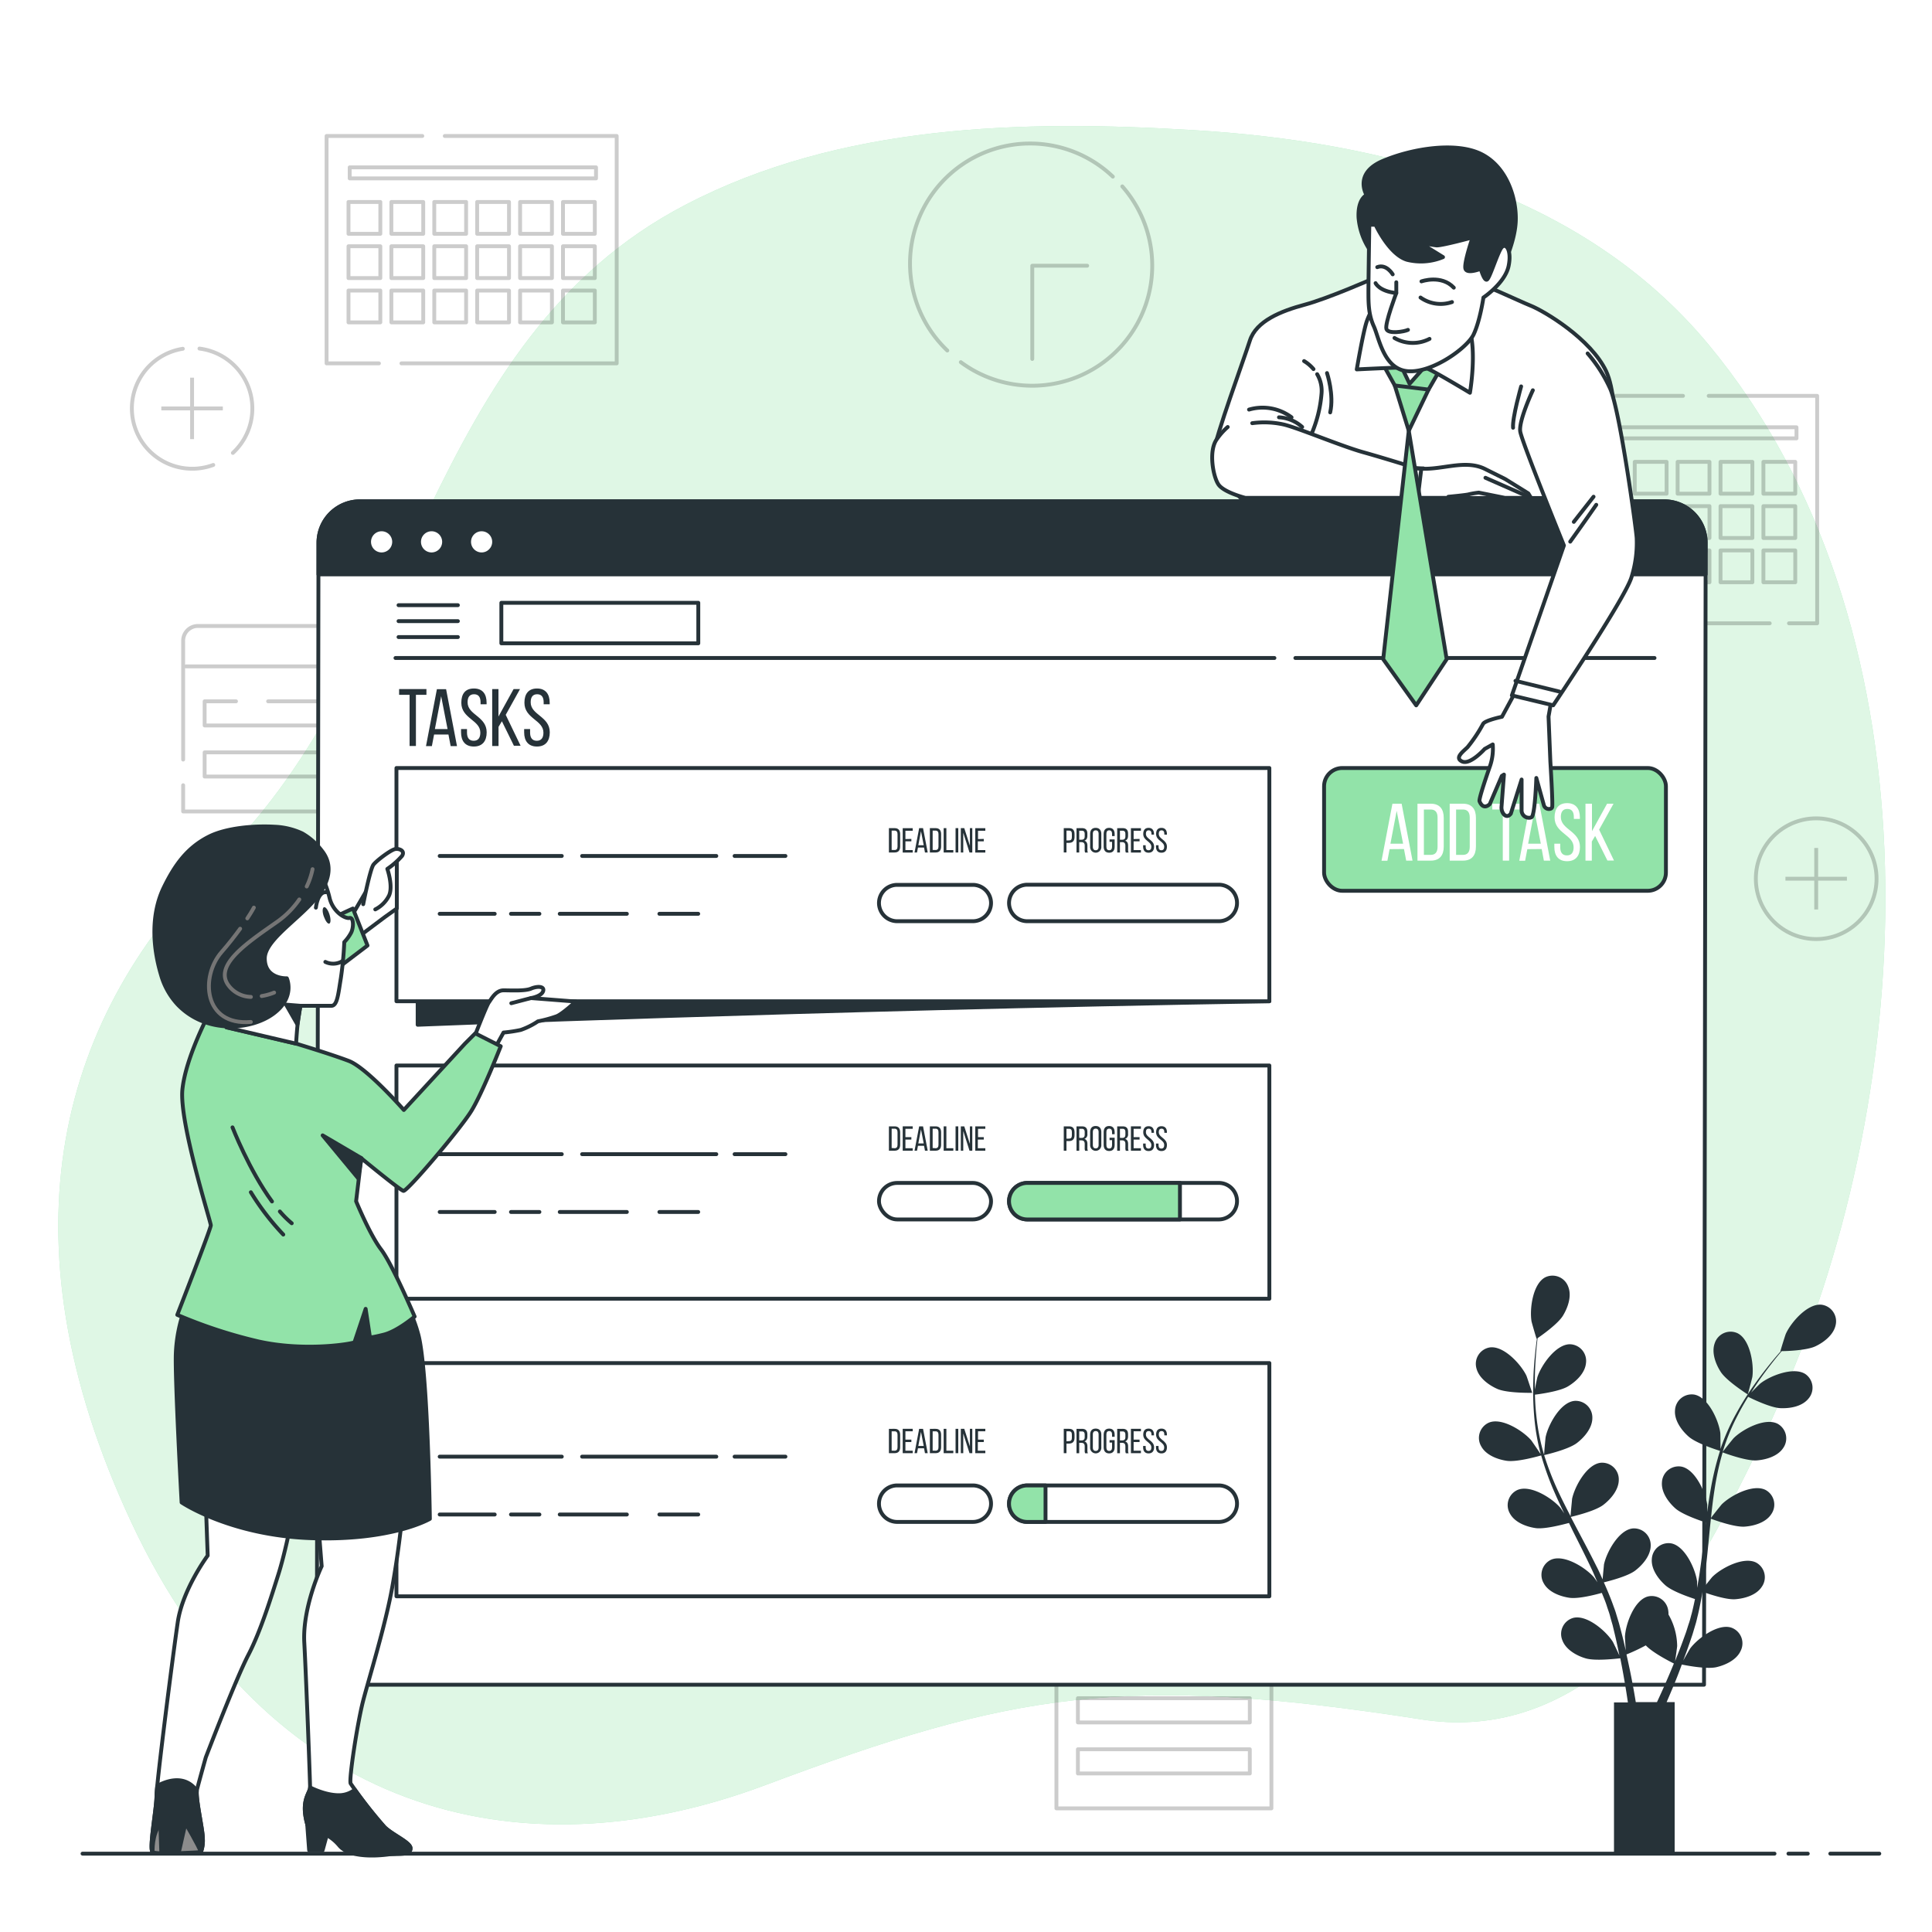 <svg class="animated" id="freepik_stories-add-tasks" xmlns="http://www.w3.org/2000/svg" viewBox="0 0 500 500" version="1.1" xmlns:xlink="http://www.w3.org/1999/xlink" xmlns:svgjs="http://svgjs.com/svgjs"><style>svg#freepik_stories-add-tasks:not(.animated) .animable {opacity: 0;}svg#freepik_stories-add-tasks.animated #freepik--background-simple--inject-14 {animation: 1s 1 forwards cubic-bezier(.36,-0.01,.5,1.38) slideLeft;animation-delay: 0s;}svg#freepik_stories-add-tasks.animated #freepik--Graphics--inject-14 {animation: 1s 1 forwards cubic-bezier(.36,-0.01,.5,1.38) zoomOut;animation-delay: 0s;}svg#freepik_stories-add-tasks.animated #freepik--task-panel--inject-14 {animation: 1.5s 1 forwards cubic-bezier(.36,-0.01,.5,1.38) slideDown;animation-delay: 0s;}svg#freepik_stories-add-tasks.animated #freepik--Character--inject-14 {animation: 1s 1 forwards cubic-bezier(.36,-0.01,.5,1.38) slideRight;animation-delay: 0s;}svg#freepik_stories-add-tasks.animated #freepik--Plant--inject-14 {animation: 1s 1 forwards cubic-bezier(.36,-0.01,.5,1.38) zoomIn;animation-delay: 0s;}svg#freepik_stories-add-tasks.animated #freepik--Floor--inject-14 {animation: 1s 1 forwards cubic-bezier(.36,-0.01,.5,1.38) zoomIn;animation-delay: 0s;}            @keyframes slideLeft {                0% {                    opacity: 0;                    transform: translateX(-30px);                }                100% {                    opacity: 1;                    transform: translateX(0);                }            }                    @keyframes zoomOut {                0% {                    opacity: 0;                    transform: scale(1.5);                }                100% {                    opacity: 1;                    transform: scale(1);                }            }                    @keyframes slideDown {                0% {                    opacity: 0;                    transform: translateY(-30px);                }                100% {                    opacity: 1;                    transform: translateY(0);                }            }                    @keyframes slideRight {                0% {                    opacity: 0;                    transform: translateX(30px);                }                100% {                    opacity: 1;                    transform: translateX(0);                }            }                    @keyframes zoomIn {                0% {                    opacity: 0;                    transform: scale(0.5);                }                100% {                    opacity: 1;                    transform: scale(1);                }            }        </style><g id="freepik--background-simple--inject-14" class="animable" style="transform-origin: 251.512px 252.382px;"><path d="M462.77,357.68c34.45-81.57,38.81-196.85-20.56-268.45-32.75-39.5-84.28-52.63-133.47-55.56C264.65,31,217.47,32.09,177.41,53,109.53,88.31,107.85,172.39,57,222,16,262-1,319,34,394s100,92,164,68,93-29,170-17c35.39,5.52,61.07-21,76.6-49.65C451.25,383.08,457.36,370.5,462.77,357.68Z" style="fill: rgb(146, 227, 169); transform-origin: 251.512px 252.382px;" id="el3vxhitxsq34" class="animable"></path><g id="elk4rxs5zbyi"><path d="M462.77,357.68c34.45-81.57,38.81-196.85-20.56-268.45-32.75-39.5-84.28-52.63-133.47-55.56C264.65,31,217.47,32.09,177.41,53,109.53,88.31,107.85,172.39,57,222,16,262-1,319,34,394s100,92,164,68,93-29,170-17c35.39,5.52,61.07-21,76.6-49.65C451.25,383.08,457.36,370.5,462.77,357.68Z" style="fill: rgb(255, 255, 255); opacity: 0.7; transform-origin: 251.512px 252.382px;" class="animable"></path></g></g><g id="freepik--Graphics--inject-14" class="animable" style="transform-origin: 259.889px 251.595px;"><g id="el497dga5a3rb"><g style="opacity: 0.2; transform-origin: 122.06px 64.615px;" class="animable"><polyline points="115.11 35.19 159.6 35.19 159.6 94.04 103.89 94.04" style="fill: none; stroke: rgb(0, 0, 0); stroke-linecap: round; stroke-linejoin: round; transform-origin: 131.745px 64.615px;" id="elnscregh7c7c" class="animable"></polyline><polyline points="98.07 94.04 84.52 94.04 84.52 35.19 109.29 35.19" style="fill: none; stroke: rgb(0, 0, 0); stroke-linecap: round; stroke-linejoin: round; transform-origin: 96.905px 64.615px;" id="elwmriv05spws" class="animable"></polyline><rect x="90.19" y="52.27" width="8.24" height="8.24" style="fill: none; stroke: rgb(0, 0, 0); stroke-linecap: round; stroke-linejoin: round; transform-origin: 94.31px 56.39px;" id="elnb3pip14vm" class="animable"></rect><rect x="101.29" y="52.27" width="8.24" height="8.24" style="fill: none; stroke: rgb(0, 0, 0); stroke-linecap: round; stroke-linejoin: round; transform-origin: 105.41px 56.39px;" id="elcubjls9j2mh" class="animable"></rect><rect x="112.39" y="52.27" width="8.24" height="8.24" style="fill: none; stroke: rgb(0, 0, 0); stroke-linecap: round; stroke-linejoin: round; transform-origin: 116.51px 56.39px;" id="elatlw8nptgu" class="animable"></rect><rect x="123.49" y="52.27" width="8.24" height="8.24" style="fill: none; stroke: rgb(0, 0, 0); stroke-linecap: round; stroke-linejoin: round; transform-origin: 127.61px 56.39px;" id="elx16k9c61cod" class="animable"></rect><rect x="134.6" y="52.27" width="8.24" height="8.24" style="fill: none; stroke: rgb(0, 0, 0); stroke-linecap: round; stroke-linejoin: round; transform-origin: 138.72px 56.39px;" id="elqv6ayt790j" class="animable"></rect><rect x="145.7" y="52.27" width="8.24" height="8.24" style="fill: none; stroke: rgb(0, 0, 0); stroke-linecap: round; stroke-linejoin: round; transform-origin: 149.82px 56.39px;" id="eln1y75j6xaqq" class="animable"></rect><rect x="90.19" y="63.73" width="8.24" height="8.24" style="fill: none; stroke: rgb(0, 0, 0); stroke-linecap: round; stroke-linejoin: round; transform-origin: 94.31px 67.85px;" id="el9tv2x6ku7kh" class="animable"></rect><rect x="101.29" y="63.73" width="8.24" height="8.24" style="fill: none; stroke: rgb(0, 0, 0); stroke-linecap: round; stroke-linejoin: round; transform-origin: 105.41px 67.85px;" id="elnymbkqeu65" class="animable"></rect><rect x="112.39" y="63.73" width="8.24" height="8.24" style="fill: none; stroke: rgb(0, 0, 0); stroke-linecap: round; stroke-linejoin: round; transform-origin: 116.51px 67.85px;" id="elyuvxq19zkwa" class="animable"></rect><rect x="123.49" y="63.73" width="8.24" height="8.24" style="fill: none; stroke: rgb(0, 0, 0); stroke-linecap: round; stroke-linejoin: round; transform-origin: 127.61px 67.85px;" id="el52hhu8j28yn" class="animable"></rect><rect x="134.6" y="63.73" width="8.24" height="8.24" style="fill: none; stroke: rgb(0, 0, 0); stroke-linecap: round; stroke-linejoin: round; transform-origin: 138.72px 67.85px;" id="elz899vp72zrk" class="animable"></rect><rect x="145.7" y="63.73" width="8.24" height="8.24" style="fill: none; stroke: rgb(0, 0, 0); stroke-linecap: round; stroke-linejoin: round; transform-origin: 149.82px 67.85px;" id="elu05ypumqy3p" class="animable"></rect><rect x="90.19" y="75.19" width="8.24" height="8.24" style="fill: none; stroke: rgb(0, 0, 0); stroke-linecap: round; stroke-linejoin: round; transform-origin: 94.31px 79.31px;" id="elcyhfri9el7" class="animable"></rect><rect x="101.29" y="75.19" width="8.24" height="8.24" style="fill: none; stroke: rgb(0, 0, 0); stroke-linecap: round; stroke-linejoin: round; transform-origin: 105.41px 79.31px;" id="elpqx2r2wvf3" class="animable"></rect><rect x="112.39" y="75.19" width="8.24" height="8.24" style="fill: none; stroke: rgb(0, 0, 0); stroke-linecap: round; stroke-linejoin: round; transform-origin: 116.51px 79.31px;" id="elq2iapi96tli" class="animable"></rect><rect x="123.49" y="75.19" width="8.24" height="8.24" style="fill: none; stroke: rgb(0, 0, 0); stroke-linecap: round; stroke-linejoin: round; transform-origin: 127.61px 79.31px;" id="el2qvi5gzlery" class="animable"></rect><rect x="134.6" y="75.19" width="8.24" height="8.24" style="fill: none; stroke: rgb(0, 0, 0); stroke-linecap: round; stroke-linejoin: round; transform-origin: 138.72px 79.31px;" id="elsjfyinh815q" class="animable"></rect><rect x="145.7" y="75.19" width="8.24" height="8.24" style="fill: none; stroke: rgb(0, 0, 0); stroke-linecap: round; stroke-linejoin: round; transform-origin: 149.82px 79.31px;" id="elk5dardj4fag" class="animable"></rect><rect x="90.5" y="43.31" width="63.75" height="2.86" style="fill: none; stroke: rgb(0, 0, 0); stroke-linecap: round; stroke-linejoin: round; transform-origin: 122.375px 44.74px;" id="el78emc38or3r" class="animable"></rect></g></g><g id="elx6yhd6xus9"><g style="opacity: 0.2; transform-origin: 432.735px 131.88px;" class="animable"><polyline points="442.21 102.45 470.28 102.45 470.28 161.31 462.99 161.31" style="fill: none; stroke: rgb(0, 0, 0); stroke-linecap: round; stroke-linejoin: round; transform-origin: 456.245px 131.88px;" id="el53a4pccj0y3" class="animable"></polyline><polyline points="458 161.31 395.19 161.31 395.19 102.45 435.56 102.45" style="fill: none; stroke: rgb(0, 0, 0); stroke-linecap: round; stroke-linejoin: round; transform-origin: 426.595px 131.88px;" id="ele09xg52o8i" class="animable"></polyline><rect x="400.86" y="119.53" width="8.24" height="8.24" style="fill: none; stroke: rgb(0, 0, 0); stroke-linecap: round; stroke-linejoin: round; transform-origin: 404.98px 123.65px;" id="elyc8v72tr7x" class="animable"></rect><rect x="411.97" y="119.53" width="8.24" height="8.24" style="fill: none; stroke: rgb(0, 0, 0); stroke-linecap: round; stroke-linejoin: round; transform-origin: 416.09px 123.65px;" id="el6f0o153mlnt" class="animable"></rect><rect x="423.07" y="119.53" width="8.24" height="8.24" style="fill: none; stroke: rgb(0, 0, 0); stroke-linecap: round; stroke-linejoin: round; transform-origin: 427.19px 123.65px;" id="el44rceec0yzm" class="animable"></rect><rect x="434.17" y="119.53" width="8.24" height="8.24" style="fill: none; stroke: rgb(0, 0, 0); stroke-linecap: round; stroke-linejoin: round; transform-origin: 438.29px 123.65px;" id="eljvg2xq6wdum" class="animable"></rect><rect x="445.27" y="119.53" width="8.24" height="8.24" style="fill: none; stroke: rgb(0, 0, 0); stroke-linecap: round; stroke-linejoin: round; transform-origin: 449.39px 123.65px;" id="eln39cilcyamr" class="animable"></rect><rect x="456.37" y="119.53" width="8.24" height="8.24" style="fill: none; stroke: rgb(0, 0, 0); stroke-linecap: round; stroke-linejoin: round; transform-origin: 460.49px 123.65px;" id="elyg7i0r2mb9r" class="animable"></rect><rect x="400.86" y="130.99" width="8.24" height="8.24" style="fill: none; stroke: rgb(0, 0, 0); stroke-linecap: round; stroke-linejoin: round; transform-origin: 404.98px 135.11px;" id="el8r4iiipafhv" class="animable"></rect><rect x="411.97" y="130.99" width="8.24" height="8.24" style="fill: none; stroke: rgb(0, 0, 0); stroke-linecap: round; stroke-linejoin: round; transform-origin: 416.09px 135.11px;" id="eln9g8m2sywn" class="animable"></rect><rect x="423.07" y="130.99" width="8.24" height="8.24" style="fill: none; stroke: rgb(0, 0, 0); stroke-linecap: round; stroke-linejoin: round; transform-origin: 427.19px 135.11px;" id="elmhlt0zi49t" class="animable"></rect><rect x="434.17" y="130.99" width="8.24" height="8.24" style="fill: none; stroke: rgb(0, 0, 0); stroke-linecap: round; stroke-linejoin: round; transform-origin: 438.29px 135.11px;" id="elghusimr5vjm" class="animable"></rect><rect x="445.27" y="130.99" width="8.24" height="8.24" style="fill: none; stroke: rgb(0, 0, 0); stroke-linecap: round; stroke-linejoin: round; transform-origin: 449.39px 135.11px;" id="elartomgqlm98" class="animable"></rect><rect x="456.37" y="130.99" width="8.24" height="8.24" style="fill: none; stroke: rgb(0, 0, 0); stroke-linecap: round; stroke-linejoin: round; transform-origin: 460.49px 135.11px;" id="elo45p4jj8l1" class="animable"></rect><rect x="400.86" y="142.45" width="8.24" height="8.24" style="fill: none; stroke: rgb(0, 0, 0); stroke-linecap: round; stroke-linejoin: round; transform-origin: 404.98px 146.57px;" id="eldnqa2wz0bla" class="animable"></rect><rect x="411.97" y="142.45" width="8.24" height="8.24" style="fill: none; stroke: rgb(0, 0, 0); stroke-linecap: round; stroke-linejoin: round; transform-origin: 416.09px 146.57px;" id="elsm57e4nrp3" class="animable"></rect><rect x="423.07" y="142.45" width="8.24" height="8.24" style="fill: none; stroke: rgb(0, 0, 0); stroke-linecap: round; stroke-linejoin: round; transform-origin: 427.19px 146.57px;" id="el1p5qxfmzyq3" class="animable"></rect><rect x="434.17" y="142.45" width="8.24" height="8.24" style="fill: none; stroke: rgb(0, 0, 0); stroke-linecap: round; stroke-linejoin: round; transform-origin: 438.29px 146.57px;" id="elv36mkaq2ypf" class="animable"></rect><rect x="445.27" y="142.45" width="8.24" height="8.24" style="fill: none; stroke: rgb(0, 0, 0); stroke-linecap: round; stroke-linejoin: round; transform-origin: 449.39px 146.57px;" id="eluf9wegur7vo" class="animable"></rect><rect x="456.37" y="142.45" width="8.24" height="8.24" style="fill: none; stroke: rgb(0, 0, 0); stroke-linecap: round; stroke-linejoin: round; transform-origin: 460.49px 146.57px;" id="eliczcae68pd" class="animable"></rect><rect x="401.18" y="110.58" width="63.75" height="2.87" style="fill: none; stroke: rgb(0, 0, 0); stroke-linecap: round; stroke-linejoin: round; transform-origin: 433.055px 112.015px;" id="elk7io30vwgr" class="animable"></rect></g></g><g id="ele924fn4dpwk"><g style="opacity: 0.2; transform-origin: 75.225px 186px;" class="animable"><path d="M47.4,196.57V165.86A3.82,3.82,0,0,1,51.22,162h48a3.83,3.83,0,0,1,3.83,3.83V210H47.4v-6.78" style="fill: none; stroke: rgb(0, 0, 0); stroke-linecap: round; stroke-linejoin: round; transform-origin: 75.225px 186px;" id="elgwfbv8vpjgh" class="animable"></path><line x1="48.09" y1="172.46" x2="102.32" y2="172.46" style="fill: none; stroke: rgb(0, 0, 0); stroke-linecap: round; stroke-linejoin: round; transform-origin: 75.205px 172.46px;" id="elapm14g4122" class="animable"></line><polyline points="61.08 181.5 52.96 181.5 52.96 187.75 97.45 187.75 97.45 181.5 69.39 181.5" style="fill: none; stroke: rgb(0, 0, 0); stroke-linecap: round; stroke-linejoin: round; transform-origin: 75.205px 184.625px;" id="elsu4f8xqeh7" class="animable"></polyline><rect x="52.96" y="194.71" width="44.49" height="6.26" style="fill: none; stroke: rgb(0, 0, 0); stroke-linecap: round; stroke-linejoin: round; transform-origin: 75.205px 197.84px;" id="ell3trh83jy2p" class="animable"></rect></g></g><g id="elku3azq4knzd"><g style="opacity: 0.2; transform-origin: 301.22px 444px;" class="animable"><path d="M277.22,420h48a3.82,3.82,0,0,1,3.82,3.82V468a0,0,0,0,1,0,0H273.4a0,0,0,0,1,0,0V423.86A3.82,3.82,0,0,1,277.22,420Z" style="fill: none; stroke: rgb(0, 0, 0); stroke-linecap: round; stroke-linejoin: round; transform-origin: 301.22px 444px;" id="el4pwgkt3bv5q" class="animable"></path><line x1="274.09" y1="430.46" x2="328.32" y2="430.46" style="fill: none; stroke: rgb(0, 0, 0); stroke-linecap: round; stroke-linejoin: round; transform-origin: 301.205px 430.46px;" id="elz7ne7zuy4t" class="animable"></line><rect x="278.96" y="439.5" width="44.49" height="6.26" style="fill: none; stroke: rgb(0, 0, 0); stroke-linecap: round; stroke-linejoin: round; transform-origin: 301.205px 442.63px;" id="elwc3bmvcf2p" class="animable"></rect><rect x="278.96" y="452.71" width="44.49" height="6.26" style="fill: none; stroke: rgb(0, 0, 0); stroke-linecap: round; stroke-linejoin: round; transform-origin: 301.205px 455.84px;" id="eljuaotm3kjid" class="animable"></rect></g></g><g id="eldukxzz9ckd"><g style="opacity: 0.2; transform-origin: 266.859px 68.487px;" class="animable"><path d="M288,45.71a31.06,31.06,0,0,0-42.84,45" style="fill: none; stroke: rgb(0, 0, 0); stroke-linecap: round; stroke-linejoin: round; transform-origin: 261.761px 63.931px;" id="elmv8f7e5g00i" class="animable"></path><path d="M248.66,93.73a31.06,31.06,0,0,0,41.79-45.49" style="fill: none; stroke: rgb(0, 0, 0); stroke-linecap: round; stroke-linejoin: round; transform-origin: 273.428px 74.031px;" id="ell4c09ok7yl" class="animable"></path><polyline points="281.36 68.77 267.15 68.77 267.15 92.9" style="fill: none; stroke: rgb(0, 0, 0); stroke-linecap: round; stroke-linejoin: round; transform-origin: 274.255px 80.835px;" id="el24gv80uwhwq" class="animable"></polyline></g></g><g id="elp7r5iu78wa"><g style="opacity: 0.2; transform-origin: 49.717px 105.759px;" class="animable"><path d="M47.31,90.26a15.62,15.62,0,1,0,7.88,30.07" style="fill: none; stroke: rgb(0, 0, 0); stroke-linecap: round; stroke-linejoin: round; transform-origin: 44.659px 105.784px;" id="elo4o9zfzhcmd" class="animable"></path><path d="M60.27,117.21a15.63,15.63,0,0,0-8.65-27" style="fill: none; stroke: rgb(0, 0, 0); stroke-linecap: round; stroke-linejoin: round; transform-origin: 58.463px 103.71px;" id="el3t3azs6kec8" class="animable"></path><line x1="49.71" y1="97.74" x2="49.71" y2="113.65" style="fill: none; stroke: rgb(0, 0, 0); stroke-miterlimit: 10; transform-origin: 49.71px 105.695px;" id="elc4qudtg7vl" class="animable"></line><line x1="57.67" y1="105.7" x2="41.75" y2="105.7" style="fill: none; stroke: rgb(0, 0, 0); stroke-miterlimit: 10; transform-origin: 49.71px 105.7px;" id="el5jkoemvx9r9" class="animable"></line></g></g><g id="elst3d3i4u74l"><g style="opacity: 0.2; transform-origin: 470.03px 227.41px;" class="animable"><circle cx="470.03" cy="227.41" r="15.62" style="fill: none; stroke: rgb(0, 0, 0); stroke-linecap: round; stroke-linejoin: round; transform-origin: 470.03px 227.41px;" id="elq0m654t61r" class="animable"></circle><line x1="470.03" y1="219.45" x2="470.03" y2="235.37" style="fill: none; stroke: rgb(0, 0, 0); stroke-miterlimit: 10; transform-origin: 470.03px 227.41px;" id="elbunr34qs0us" class="animable"></line><line x1="477.98" y1="227.41" x2="462.07" y2="227.41" style="fill: none; stroke: rgb(0, 0, 0); stroke-miterlimit: 10; transform-origin: 470.025px 227.41px;" id="elk48l47d5f2g" class="animable"></line></g></g></g><g id="freepik--task-panel--inject-14" class="animable" style="transform-origin: 261.71px 237.08px;"><path d="M441,436H82l.42-295.53a10.73,10.73,0,0,1,10.73-10.73H430.69a10.72,10.72,0,0,1,10.73,10.73Z" style="fill: rgb(255, 255, 255); stroke: rgb(38, 50, 56); stroke-linecap: round; stroke-linejoin: round; transform-origin: 261.71px 282.87px;" id="el8th78uu56fk" class="animable"></path><rect x="129.75" y="156" width="50.97" height="10.49" style="fill: none; stroke: rgb(38, 50, 56); stroke-linecap: round; stroke-linejoin: round; transform-origin: 155.235px 161.245px;" id="el00k3jz3vfiuel" class="animable"></rect><line x1="335.24" y1="170.29" x2="428.19" y2="170.29" style="fill: none; stroke: rgb(38, 50, 56); stroke-linecap: round; stroke-linejoin: round; transform-origin: 381.715px 170.29px;" id="elz8jntmx93fj" class="animable"></line><line x1="102.35" y1="170.29" x2="329.82" y2="170.29" style="fill: none; stroke: rgb(38, 50, 56); stroke-linecap: round; stroke-linejoin: round; transform-origin: 216.085px 170.29px;" id="eldx3uefv3tnn" class="animable"></line><path d="M430.69,129.74H93.15a10.73,10.73,0,0,0-10.73,10.73v8.17h359v-8.17A10.72,10.72,0,0,0,430.69,129.74Z" style="fill: rgb(38, 50, 56); stroke: rgb(38, 50, 56); stroke-linecap: round; stroke-linejoin: round; transform-origin: 261.92px 139.19px;" id="elk61p3nt8y" class="animable"></path><path d="M102,140.23a3.24,3.24,0,1,0-3.24,3.24A3.24,3.24,0,0,0,102,140.23Z" style="fill: rgb(255, 255, 255); stroke: rgb(38, 50, 56); stroke-linecap: round; stroke-linejoin: round; transform-origin: 98.76px 140.23px;" id="elapuv57v46nq" class="animable"></path><path d="M114.93,140.23a3.24,3.24,0,1,0-3.24,3.24A3.24,3.24,0,0,0,114.93,140.23Z" style="fill: rgb(255, 255, 255); stroke: rgb(38, 50, 56); stroke-linecap: round; stroke-linejoin: round; transform-origin: 111.69px 140.23px;" id="el9e640hl79om" class="animable"></path><circle cx="124.64" cy="140.23" r="3.24" style="fill: rgb(255, 255, 255); stroke: rgb(38, 50, 56); stroke-linecap: round; stroke-linejoin: round; transform-origin: 124.64px 140.23px;" id="el3591d0jmy2e" class="animable"></circle><line x1="103.14" y1="156.62" x2="118.5" y2="156.62" style="fill: none; stroke: rgb(38, 50, 56); stroke-linecap: round; stroke-linejoin: round; transform-origin: 110.82px 156.62px;" id="elprabf32xbh" class="animable"></line><line x1="103.14" y1="160.75" x2="118.5" y2="160.75" style="fill: none; stroke: rgb(38, 50, 56); stroke-linecap: round; stroke-linejoin: round; transform-origin: 110.82px 160.75px;" id="el1047bmepxwxb" class="animable"></line><line x1="103.14" y1="164.87" x2="118.5" y2="164.87" style="fill: none; stroke: rgb(38, 50, 56); stroke-linecap: round; stroke-linejoin: round; transform-origin: 110.82px 164.87px;" id="elwbdumavytqd" class="animable"></line><path d="M106,193.06V179.82h-2.71v-1.49h7.07v1.49h-2.72v13.24Z" style="fill: rgb(38, 50, 56); transform-origin: 106.825px 185.695px;" id="elazmhmplynga" class="animable"></path><path d="M112.34,190.09l-.57,3h-1.52l2.82-14.73h2.38l2.82,14.73h-1.64l-.57-3Zm.21-1.41h3.28l-1.66-8.5Z" style="fill: rgb(38, 50, 56); transform-origin: 114.26px 185.725px;" id="elev0hzvt7sqt" class="animable"></path><path d="M125.93,181.86v.4h-1.56v-.48c0-1.33-.5-2.11-1.68-2.11s-1.68.78-1.68,2.09c0,3.3,4.94,3.62,4.94,7.76,0,2.23-1.07,3.68-3.32,3.68s-3.31-1.45-3.31-3.68v-.84h1.54v.93c0,1.32.55,2.1,1.73,2.1s1.72-.78,1.72-2.1c0-3.29-4.92-3.6-4.92-7.75,0-2.27,1-3.68,3.26-3.68S125.93,179.63,125.93,181.86Z" style="fill: rgb(38, 50, 56); transform-origin: 122.635px 185.69px;" id="elpu2g7wldu0m" class="animable"></path><path d="M129.89,186.66l-.87,1.45v4.95h-1.64V178.33H129v7.11l3.92-7.11h1.66L130.88,185l3.85,8H133Z" style="fill: rgb(38, 50, 56); transform-origin: 131.055px 185.695px;" id="el0j3ehfoaxkh5" class="animable"></path><path d="M142.26,181.86v.4H140.7v-.48c0-1.33-.5-2.11-1.68-2.11s-1.68.78-1.68,2.09c0,3.3,4.94,3.62,4.94,7.76,0,2.23-1.07,3.68-3.32,3.68s-3.31-1.45-3.31-3.68v-.84h1.54v.93c0,1.32.55,2.1,1.73,2.1s1.72-.78,1.72-2.1c0-3.29-4.92-3.6-4.92-7.75,0-2.27,1.05-3.68,3.26-3.68S142.26,179.63,142.26,181.86Z" style="fill: rgb(38, 50, 56); transform-origin: 138.965px 185.69px;" id="elp8hoz1ea16" class="animable"></path><rect x="102.6" y="275.75" width="225.91" height="60.36" style="fill: rgb(255, 255, 255); stroke: rgb(38, 50, 56); stroke-linecap: round; stroke-linejoin: round; transform-origin: 215.555px 305.93px;" id="el00qlf1gxmpyzd" class="animable"></rect><path d="M276.68,291.5c1,0,1.41.58,1.41,1.53v.76c0,1-.47,1.52-1.46,1.52H276v2.49h-.7v-6.3Zm-.05,3.18c.52,0,.77-.24.77-.84V293c0-.58-.21-.87-.72-.87H276v2.55Z" style="fill: rgb(38, 50, 56); transform-origin: 276.695px 294.65px;" id="elm4m9oc1t9g" class="animable"></path><path d="M280,291.5c1,0,1.41.5,1.41,1.44v.51a1.19,1.19,0,0,1-.78,1.3c.57.17.79.63.79,1.31v1a1.69,1.69,0,0,0,.12.76h-.71a1.72,1.72,0,0,1-.11-.77v-1c0-.71-.34-.93-.92-.93h-.5v2.69h-.7v-6.3Zm-.17,3c.55,0,.89-.18.89-.87V293c0-.57-.21-.87-.73-.87h-.69v2.34Z" style="fill: rgb(38, 50, 56); transform-origin: 280.07px 294.66px;" id="elquf2vb6i8ye" class="animable"></path><path d="M282.13,293c0-1,.48-1.59,1.44-1.59s1.45.62,1.45,1.59v3.26a1.45,1.45,0,1,1-2.89,0Zm.7,3.29c0,.58.24.91.74.91s.75-.33.75-.91V293c0-.57-.23-.91-.75-.91s-.74.34-.74.91Z" style="fill: rgb(38, 50, 56); transform-origin: 283.575px 294.62px;" id="elgjlnoaugso6" class="animable"></path><path d="M288.47,293v.54h-.67V293c0-.57-.22-.91-.74-.91s-.73.34-.73.91v3.33c0,.57.23.91.73.91s.74-.34.74-.91v-1.26h-.65v-.63h1.32v1.86c0,1-.45,1.58-1.42,1.58s-1.42-.63-1.42-1.58V293c0-1,.45-1.59,1.42-1.59S288.47,292.06,288.47,293Z" style="fill: rgb(38, 50, 56); transform-origin: 287.05px 294.645px;" id="elwywcjrv03cc" class="animable"></path><path d="M290.54,291.5c1,0,1.4.5,1.4,1.44v.51a1.19,1.19,0,0,1-.78,1.3c.58.17.79.63.79,1.31v1a1.57,1.57,0,0,0,.13.76h-.71a1.69,1.69,0,0,1-.12-.77v-1c0-.71-.33-.93-.92-.93h-.49v2.69h-.71v-6.3Zm-.18,3c.56,0,.89-.18.89-.87V293c0-.57-.21-.87-.73-.87h-.68v2.34Z" style="fill: rgb(38, 50, 56); transform-origin: 290.605px 294.66px;" id="elh5yq9xt47zm" class="animable"></path><path d="M294.92,294.29v.63h-1.54v2.24h1.89v.64h-2.59v-6.3h2.59v.63h-1.89v2.16Z" style="fill: rgb(38, 50, 56); transform-origin: 293.975px 294.65px;" id="elqddm60yl4zc" class="animable"></path><path d="M298.65,293v.17H298V293c0-.57-.21-.9-.72-.9s-.72.33-.72.89c0,1.42,2.12,1.55,2.12,3.32,0,1-.46,1.58-1.43,1.58s-1.41-.62-1.41-1.58v-.36h.66v.4c0,.57.23.9.74.9s.73-.33.73-.9c0-1.4-2.1-1.54-2.1-3.31,0-1,.45-1.58,1.39-1.58S298.65,292.05,298.65,293Z" style="fill: rgb(38, 50, 56); transform-origin: 297.26px 294.675px;" id="el8epa9ieqzvn" class="animable"></path><path d="M302,293v.17h-.67V293c0-.57-.22-.9-.72-.9s-.72.33-.72.89c0,1.42,2.11,1.55,2.11,3.32,0,1-.45,1.58-1.42,1.58s-1.41-.62-1.41-1.58v-.36h.66v.4c0,.57.23.9.73.9s.74-.33.74-.9c0-1.4-2.1-1.54-2.1-3.31,0-1,.45-1.58,1.39-1.58S302,292.05,302,293Z" style="fill: rgb(38, 50, 56); transform-origin: 300.585px 294.675px;" id="el4prshj1wknj" class="animable"></path><path d="M231.53,291.5c1,0,1.43.59,1.43,1.56v3.18c0,1-.45,1.56-1.43,1.56h-1.48v-6.3Zm0,5.66c.5,0,.75-.32.75-.89V293c0-.58-.25-.9-.76-.9h-.76v5Z" style="fill: rgb(38, 50, 56); transform-origin: 231.505px 294.65px;" id="el1ac0qql7xxy" class="animable"></path><path d="M235.86,294.29v.63h-1.54v2.24h1.89v.64h-2.59v-6.3h2.59v.63h-1.89v2.16Z" style="fill: rgb(38, 50, 56); transform-origin: 234.915px 294.65px;" id="el613bj52b13v" class="animable"></path><path d="M237.57,296.53l-.25,1.27h-.64l1.2-6.3h1l1.21,6.3h-.71l-.24-1.27Zm.09-.61h1.4l-.71-3.63Z" style="fill: rgb(38, 50, 56); transform-origin: 238.385px 294.65px;" id="elkmeuxzxs5ob" class="animable"></path><path d="M242.13,291.5c1,0,1.43.59,1.43,1.56v3.18c0,1-.45,1.56-1.43,1.56h-1.48v-6.3Zm0,5.66c.51,0,.75-.32.75-.89V293c0-.58-.24-.9-.76-.9h-.75v5Z" style="fill: rgb(38, 50, 56); transform-origin: 242.105px 294.65px;" id="elxxo7t6r34h" class="animable"></path><path d="M244.22,297.8v-6.3h.7v5.66h1.8v.64Z" style="fill: rgb(38, 50, 56); transform-origin: 245.47px 294.65px;" id="elz98ot0er4h" class="animable"></path><path d="M248,291.5v6.3h-.7v-6.3Z" style="fill: rgb(38, 50, 56); transform-origin: 247.65px 294.65px;" id="el212z14g8ucwj" class="animable"></path><path d="M249.29,297.8h-.63v-6.3h.89l1.46,4.55V291.5h.62v6.3h-.72l-1.62-5.1Z" style="fill: rgb(38, 50, 56); transform-origin: 250.145px 294.65px;" id="el4hnohennrw3" class="animable"></path><path d="M254.6,294.29v.63h-1.54v2.24H255v.64h-2.6v-6.3H255v.63h-1.89v2.16Z" style="fill: rgb(38, 50, 56); transform-origin: 253.7px 294.65px;" id="elpahpf2ib8nh" class="animable"></path><line x1="190.11" y1="298.7" x2="203.27" y2="298.7" style="fill: none; stroke: rgb(38, 50, 56); stroke-linecap: round; stroke-linejoin: round; transform-origin: 196.69px 298.7px;" id="elpdjacyqkqfj" class="animable"></line><line x1="150.65" y1="298.7" x2="185.38" y2="298.7" style="fill: none; stroke: rgb(38, 50, 56); stroke-linecap: round; stroke-linejoin: round; transform-origin: 168.015px 298.7px;" id="elr0wroplaq4m" class="animable"></line><line x1="113.79" y1="298.7" x2="145.39" y2="298.7" style="fill: none; stroke: rgb(38, 50, 56); stroke-linecap: round; stroke-linejoin: round; transform-origin: 129.59px 298.7px;" id="el8kdutxzelsl" class="animable"></line><line x1="170.65" y1="313.66" x2="180.7" y2="313.66" style="fill: none; stroke: rgb(38, 50, 56); stroke-linecap: round; stroke-linejoin: round; transform-origin: 175.675px 313.66px;" id="el8ysqe8o5q52" class="animable"></line><line x1="144.86" y1="313.66" x2="162.23" y2="313.66" style="fill: none; stroke: rgb(38, 50, 56); stroke-linecap: round; stroke-linejoin: round; transform-origin: 153.545px 313.66px;" id="elpwzjpxxibl" class="animable"></line><line x1="132.24" y1="313.66" x2="139.6" y2="313.66" style="fill: none; stroke: rgb(38, 50, 56); stroke-linecap: round; stroke-linejoin: round; transform-origin: 135.92px 313.66px;" id="elna8cozo2nrf" class="animable"></line><line x1="113.79" y1="313.66" x2="128.03" y2="313.66" style="fill: none; stroke: rgb(38, 50, 56); stroke-linecap: round; stroke-linejoin: round; transform-origin: 120.91px 313.66px;" id="elke0rhvugnu" class="animable"></line><path d="M320.14,310.87a4.73,4.73,0,0,1-4.72,4.72H265.87a4.73,4.73,0,0,1-4.73-4.72,4.75,4.75,0,0,1,4.73-4.73h49.55A4.72,4.72,0,0,1,320.14,310.87Z" style="fill: rgb(255, 255, 255); stroke: rgb(38, 50, 56); stroke-linecap: round; stroke-linejoin: round; transform-origin: 290.64px 310.865px;" id="elzqv087dd1lg" class="animable"></path><path d="M305.37,306.14v9.45h-39.5a4.73,4.73,0,0,1-4.73-4.72,4.75,4.75,0,0,1,4.73-4.73Z" style="fill: rgb(146, 227, 169); stroke: rgb(38, 50, 56); stroke-linecap: round; stroke-linejoin: round; transform-origin: 283.255px 310.865px;" id="ele90ghsnn4wq" class="animable"></path><rect x="227.48" y="306.14" width="29" height="9.45" rx="4.72" style="fill: rgb(255, 255, 255); stroke: rgb(38, 50, 56); stroke-linecap: round; stroke-linejoin: round; transform-origin: 241.98px 310.865px;" id="el7oageb4oyba" class="animable"></rect><rect x="102.6" y="352.76" width="225.91" height="60.36" style="fill: rgb(255, 255, 255); stroke: rgb(38, 50, 56); stroke-linecap: round; stroke-linejoin: round; transform-origin: 215.555px 382.94px;" id="eljz1174i19wr" class="animable"></rect><path d="M276.68,369.78c1,0,1.41.58,1.41,1.54v.75c0,1-.47,1.53-1.46,1.53H276v2.48h-.7v-6.3Zm-.05,3.19c.52,0,.77-.25.77-.85v-.84c0-.57-.21-.86-.72-.86H276V373Z" style="fill: rgb(38, 50, 56); transform-origin: 276.695px 372.93px;" id="elim32qalkrm7" class="animable"></path><path d="M280,369.78c1,0,1.41.5,1.41,1.44v.51c0,.7-.24,1.13-.78,1.3.57.17.79.64.79,1.31v1a1.67,1.67,0,0,0,.12.76h-.71a1.67,1.67,0,0,1-.11-.76v-1c0-.72-.34-.94-.92-.94h-.5v2.69h-.7v-6.3Zm-.17,3c.55,0,.89-.18.89-.86v-.61c0-.56-.21-.86-.73-.86h-.69v2.33Z" style="fill: rgb(38, 50, 56); transform-origin: 280.07px 372.94px;" id="elb8jdkv1mdz" class="animable"></path><path d="M282.13,371.3c0-1,.48-1.58,1.44-1.58s1.45.62,1.45,1.58v3.26a1.45,1.45,0,1,1-2.89,0Zm.7,3.3c0,.57.24.9.74.9s.75-.33.75-.9v-3.34c0-.56-.23-.9-.75-.9s-.74.34-.74.9Z" style="fill: rgb(38, 50, 56); transform-origin: 283.575px 372.925px;" id="el0orxdl3g06c" class="animable"></path><path d="M288.47,371.3v.54h-.67v-.58c0-.56-.22-.9-.74-.9s-.73.34-.73.9v3.34c0,.56.23.9.73.9s.74-.34.74-.9v-1.26h-.65v-.63h1.32v1.85c0,.95-.45,1.58-1.42,1.58s-1.42-.63-1.42-1.58V371.3c0-.95.45-1.58,1.42-1.58S288.47,370.35,288.47,371.3Z" style="fill: rgb(38, 50, 56); transform-origin: 287.05px 372.93px;" id="elkic3f185w9r" class="animable"></path><path d="M290.54,369.78c1,0,1.4.5,1.4,1.44v.51c0,.7-.24,1.13-.78,1.3.58.17.79.64.79,1.31v1a1.54,1.54,0,0,0,.13.76h-.71a1.64,1.64,0,0,1-.12-.76v-1c0-.72-.33-.94-.92-.94h-.49v2.69h-.71v-6.3Zm-.18,3c.56,0,.89-.18.89-.86v-.61c0-.56-.21-.86-.73-.86h-.68v2.33Z" style="fill: rgb(38, 50, 56); transform-origin: 290.605px 372.94px;" id="elmn1n7tsnxuo" class="animable"></path><path d="M294.92,372.57v.63h-1.54v2.24h1.89v.64h-2.59v-6.3h2.59v.64h-1.89v2.15Z" style="fill: rgb(38, 50, 56); transform-origin: 293.975px 372.93px;" id="elqeocjeqb0te" class="animable"></path><path d="M298.65,371.29v.17H298v-.2c0-.57-.21-.9-.72-.9s-.72.33-.72.89c0,1.41,2.12,1.54,2.12,3.32,0,.95-.46,1.57-1.43,1.57s-1.41-.62-1.41-1.57v-.36h.66v.39c0,.57.23.9.74.9s.73-.33.73-.9c0-1.4-2.1-1.54-2.1-3.31,0-1,.45-1.57,1.39-1.57S298.65,370.34,298.65,371.29Z" style="fill: rgb(38, 50, 56); transform-origin: 297.26px 372.93px;" id="el33iy14p9lg9" class="animable"></path><path d="M302,371.29v.17h-.67v-.2c0-.57-.22-.9-.72-.9s-.72.33-.72.89c0,1.41,2.11,1.54,2.11,3.32,0,.95-.45,1.57-1.42,1.57s-1.41-.62-1.41-1.57v-.36h.66v.39c0,.57.23.9.73.9s.74-.33.74-.9c0-1.4-2.1-1.54-2.1-3.31,0-1,.45-1.57,1.39-1.57S302,370.34,302,371.29Z" style="fill: rgb(38, 50, 56); transform-origin: 300.585px 372.93px;" id="elsc5f9ez0cno" class="animable"></path><path d="M231.53,369.78c1,0,1.43.59,1.43,1.57v3.17c0,1-.45,1.56-1.43,1.56h-1.48v-6.3Zm0,5.66c.5,0,.75-.31.75-.89v-3.24c0-.58-.25-.89-.76-.89h-.76v5Z" style="fill: rgb(38, 50, 56); transform-origin: 231.505px 372.93px;" id="elz56e6c5oyjo" class="animable"></path><path d="M235.86,372.57v.63h-1.54v2.24h1.89v.64h-2.59v-6.3h2.59v.64h-1.89v2.15Z" style="fill: rgb(38, 50, 56); transform-origin: 234.915px 372.93px;" id="elnmqvvoadpgj" class="animable"></path><path d="M237.57,374.81l-.25,1.27h-.64l1.2-6.3h1l1.21,6.3h-.71l-.24-1.27Zm.09-.6h1.4l-.71-3.64Z" style="fill: rgb(38, 50, 56); transform-origin: 238.385px 372.93px;" id="else89c9e11rm" class="animable"></path><path d="M242.13,369.78c1,0,1.43.59,1.43,1.57v3.17c0,1-.45,1.56-1.43,1.56h-1.48v-6.3Zm0,5.66c.51,0,.75-.31.75-.89v-3.24c0-.58-.24-.89-.76-.89h-.75v5Z" style="fill: rgb(38, 50, 56); transform-origin: 242.105px 372.93px;" id="eladqiqdv9el" class="animable"></path><path d="M244.22,376.08v-6.3h.7v5.66h1.8v.64Z" style="fill: rgb(38, 50, 56); transform-origin: 245.47px 372.93px;" id="elq7m1jtg3wl" class="animable"></path><path d="M248,369.78v6.3h-.7v-6.3Z" style="fill: rgb(38, 50, 56); transform-origin: 247.65px 372.93px;" id="el09l6ls2svl42" class="animable"></path><path d="M249.29,376.08h-.63v-6.3h.89l1.46,4.55v-4.55h.62v6.3h-.72L249.29,371Z" style="fill: rgb(38, 50, 56); transform-origin: 250.145px 372.93px;" id="eluiotgncubr" class="animable"></path><path d="M254.6,372.57v.63h-1.54v2.24H255v.64h-2.6v-6.3H255v.64h-1.89v2.15Z" style="fill: rgb(38, 50, 56); transform-origin: 253.7px 372.93px;" id="el9zzdx7avamc" class="animable"></path><line x1="190.11" y1="376.98" x2="203.27" y2="376.98" style="fill: none; stroke: rgb(38, 50, 56); stroke-linecap: round; stroke-linejoin: round; transform-origin: 196.69px 376.98px;" id="ele7g5e8355gn" class="animable"></line><line x1="150.65" y1="376.98" x2="185.38" y2="376.98" style="fill: none; stroke: rgb(38, 50, 56); stroke-linecap: round; stroke-linejoin: round; transform-origin: 168.015px 376.98px;" id="elp0cyli1vd8b" class="animable"></line><line x1="113.79" y1="376.98" x2="145.39" y2="376.98" style="fill: none; stroke: rgb(38, 50, 56); stroke-linecap: round; stroke-linejoin: round; transform-origin: 129.59px 376.98px;" id="el8r1n3elzeu7" class="animable"></line><line x1="170.65" y1="391.95" x2="180.7" y2="391.95" style="fill: none; stroke: rgb(38, 50, 56); stroke-linecap: round; stroke-linejoin: round; transform-origin: 175.675px 391.95px;" id="elbb1xz67de9" class="animable"></line><line x1="144.86" y1="391.95" x2="162.23" y2="391.95" style="fill: none; stroke: rgb(38, 50, 56); stroke-linecap: round; stroke-linejoin: round; transform-origin: 153.545px 391.95px;" id="elxwsvelliih" class="animable"></line><line x1="132.24" y1="391.95" x2="139.6" y2="391.95" style="fill: none; stroke: rgb(38, 50, 56); stroke-linecap: round; stroke-linejoin: round; transform-origin: 135.92px 391.95px;" id="el1idltixic4u" class="animable"></line><line x1="113.79" y1="391.95" x2="128.03" y2="391.95" style="fill: none; stroke: rgb(38, 50, 56); stroke-linecap: round; stroke-linejoin: round; transform-origin: 120.91px 391.95px;" id="el7lnws76rvs" class="animable"></line><path d="M320.14,389.15a4.71,4.71,0,0,1-4.72,4.72H265.87a4.72,4.72,0,0,1-4.73-4.72,4.73,4.73,0,0,1,4.73-4.72h49.55A4.72,4.72,0,0,1,320.14,389.15Z" style="fill: rgb(255, 255, 255); stroke: rgb(38, 50, 56); stroke-linecap: round; stroke-linejoin: round; transform-origin: 290.64px 389.15px;" id="el6axgx7g6fka" class="animable"></path><path d="M270.58,384.43v9.44h-4.71a4.72,4.72,0,0,1-4.73-4.72,4.73,4.73,0,0,1,4.73-4.72Z" style="fill: rgb(146, 227, 169); stroke: rgb(38, 50, 56); stroke-linecap: round; stroke-linejoin: round; transform-origin: 265.86px 389.15px;" id="el72ij9h9tmzb" class="animable"></path><path d="M251.75,393.87H232.2a4.72,4.72,0,0,1-4.72-4.72h0a4.72,4.72,0,0,1,4.72-4.72h19.55a4.72,4.72,0,0,1,4.73,4.72h0A4.72,4.72,0,0,1,251.75,393.87Z" style="fill: rgb(255, 255, 255); stroke: rgb(38, 50, 56); stroke-linecap: round; stroke-linejoin: round; transform-origin: 241.98px 389.15px;" id="elwf2v5ashh1" class="animable"></path><rect x="342.67" y="198.76" width="88.47" height="31.78" rx="4.72" style="fill: rgb(146, 227, 169); stroke: rgb(38, 50, 56); stroke-linecap: round; stroke-linejoin: round; transform-origin: 386.905px 214.65px;" id="elsm84c1eugm" class="animable"></rect><path d="M359.63,219.76l-.57,3h-1.52L360.36,208h2.38l2.82,14.73h-1.64l-.57-3Zm.21-1.41h3.28l-1.66-8.5Z" style="fill: rgb(255, 255, 255); transform-origin: 361.55px 215.38px;" id="elkhc8c5w0od" class="animable"></path><path d="M370.29,208c2.3,0,3.35,1.39,3.35,3.66v7.43c0,2.25-1.05,3.64-3.35,3.64h-3.45V208Zm0,13.24c1.18,0,1.75-.74,1.75-2.09v-7.57c0-1.35-.57-2.08-1.77-2.08h-1.77v11.74Z" style="fill: rgb(255, 255, 255); transform-origin: 370.24px 215.365px;" id="el8g3edsrvmmd" class="animable"></path><path d="M378.63,208c2.29,0,3.34,1.39,3.34,3.66v7.43c0,2.25-1.05,3.64-3.34,3.64h-3.45V208Zm0,13.24c1.17,0,1.74-.74,1.74-2.09v-7.57c0-1.35-.57-2.08-1.77-2.08h-1.76v11.74Z" style="fill: rgb(255, 255, 255); transform-origin: 378.575px 215.365px;" id="elvr3xkp63j2" class="animable"></path><path d="M388.92,222.73V209.5H386.2V208h7.07v1.5h-2.71v13.23Z" style="fill: rgb(255, 255, 255); transform-origin: 389.735px 215.365px;" id="elbci288umja" class="animable"></path><path d="M395.27,219.76l-.57,3h-1.51L396,208h2.38l2.82,14.73h-1.65l-.56-3Zm.21-1.41h3.28l-1.66-8.5Z" style="fill: rgb(255, 255, 255); transform-origin: 397.195px 215.38px;" id="el88vu9uqjsgf" class="animable"></path><path d="M408.87,211.54v.4h-1.56v-.49c0-1.32-.51-2.1-1.68-2.1s-1.69.78-1.69,2.08c0,3.31,4.95,3.62,4.95,7.77,0,2.23-1.08,3.68-3.33,3.68s-3.3-1.45-3.3-3.68v-.85h1.53v.93c0,1.33.55,2.1,1.73,2.1s1.73-.77,1.73-2.1c0-3.28-4.93-3.6-4.93-7.74,0-2.28,1.05-3.69,3.26-3.69S408.87,209.31,408.87,211.54Z" style="fill: rgb(255, 255, 255); transform-origin: 405.575px 215.365px;" id="el62rn8ab3su" class="animable"></path><path d="M412.82,216.34l-.86,1.45v4.94h-1.64V208H412v7.11l3.91-7.11h1.67l-3.73,6.71,3.85,8H416Z" style="fill: rgb(255, 255, 255); transform-origin: 414.01px 215.365px;" id="elj4u5talhs5i" class="animable"></path><path d="M355.31,72.12s-11.62,5.12-17.67,6.74-12.55,4.19-14.18,9.3-8.89,24.77-9.36,29,7,11.73,7,11.73h96.72s1.8-24.47-2.16-32.84-16-15.52-19.46-16.91S383.68,73.28,380,72.59,359.5,70.49,355.31,72.12Z" style="fill: rgb(255, 255, 255); stroke: rgb(38, 50, 56); stroke-linecap: round; stroke-linejoin: round; transform-origin: 366.153px 100.127px;" id="el2h0bn9ygw0r" class="animable"></path><path d="M323.25,106a12.5,12.5,0,0,1,11,2" style="fill: rgb(255, 255, 255); stroke: rgb(38, 50, 56); stroke-linecap: round; stroke-linejoin: round; transform-origin: 328.75px 106.75px;" id="elqkusah08bl" class="animable"></path><path d="M331,108a9.75,9.75,0,0,1,6,2.5" style="fill: rgb(255, 255, 255); stroke: rgb(38, 50, 56); stroke-linecap: round; stroke-linejoin: round; transform-origin: 334px 109.25px;" id="eldddru9q800k" class="animable"></path><path d="M340.88,96.84A8.52,8.52,0,0,1,342,102a33.26,33.26,0,0,1-2.45,10" style="fill: none; stroke: rgb(38, 50, 56); stroke-linecap: round; stroke-linejoin: round; transform-origin: 340.797px 104.42px;" id="elwxn3oxkd2ua" class="animable"></path><path d="M337.5,93.45a9.8,9.8,0,0,1,2.43,2.07" style="fill: none; stroke: rgb(38, 50, 56); stroke-linecap: round; stroke-linejoin: round; transform-origin: 338.715px 94.485px;" id="eldap3wr31kwm" class="animable"></path><path d="M343.43,96.55s1.87,5.63.82,10.18" style="fill: none; stroke: rgb(38, 50, 56); stroke-linecap: round; stroke-linejoin: round; transform-origin: 344px 101.64px;" id="el7fsrckymlvd" class="animable"></path><path d="M393.67,100s-2.32,8.14-2.09,10.7" style="fill: none; stroke: rgb(38, 50, 56); stroke-linecap: round; stroke-linejoin: round; transform-origin: 392.617px 105.35px;" id="el8om3835nwvv" class="animable"></path><polygon points="356.69 92.07 360.96 99.75 364.59 111.49 369.71 100.82 374.62 92.29 365.01 90.79 356.69 92.07" style="fill: rgb(146, 227, 169); stroke: rgb(38, 50, 56); stroke-linecap: round; stroke-linejoin: round; transform-origin: 365.655px 101.14px;" id="elf6xsr6m7b27" class="animable"></polygon><line x1="360.96" y1="99.76" x2="369.71" y2="100.82" style="fill: none; stroke: rgb(38, 50, 56); stroke-linecap: round; stroke-linejoin: round; transform-origin: 365.335px 100.29px;" id="eltwj03fupaoe" class="animable"></line><path d="M356.24,78.4a18.2,18.2,0,0,0-2.56,4.88c-.93,2.79-2.55,12.32-2.55,12.32s9.06-.46,11.39-.46,6,.23,6.74.23,11.16,6.28,11.16,6.28,1.86-10.7-.23-16.74S363.91,71.66,356.24,78.4Z" style="fill: rgb(255, 255, 255); stroke: rgb(38, 50, 56); stroke-linecap: round; stroke-linejoin: round; transform-origin: 366.156px 88.668px;" id="el85j25t507yt" class="animable"></path><path d="M361.12,91.59l3.68,7.74,7.48-8.44S365.31,93,361.12,91.59Z" style="fill: rgb(255, 255, 255); stroke: rgb(38, 50, 56); stroke-linecap: round; stroke-linejoin: round; transform-origin: 366.7px 95.11px;" id="elq3hry8hhw38" class="animable"></path><path d="M392.3,178.87l-3.59,6.63s-4.44.93-4.9,1.86a37.81,37.81,0,0,1-4,6c-1.16,1.16-3.48,2.79-1.39,3.72s5.81-3.25,5.81-3.25l2.09-1.17a13.81,13.81,0,0,1-.67,5.49c-1.37,3.93-2.95,8.71-2.75,9.21,1,2.5,2.65.74,2.65.74l3.12-7.29.55-.35s-.63,8.33-.63,8.36c-.12,1.53,1.23,3.32,2.41,1.75l2.79-8.83v7.94a1.91,1.91,0,0,0,2.31,1.92l.25-.1c.93-.46,1.25-10.16,1.25-10.16l1.94,7a1.35,1.35,0,0,0,1.76.95.6.6,0,0,0,.39-.37c.24-.69-.46-11.85-.46-11.85l-.47-11.63.7-3.95Z" style="fill: rgb(255, 255, 255); stroke: rgb(38, 50, 56); stroke-linecap: round; stroke-linejoin: round; transform-origin: 389.659px 195.256px;" id="elzojwrkpmvll" class="animable"></path><path d="M396.7,101s-3.72,7.91-3.26,10.7,11.3,29.46,11.3,29.46l-13.47,38.81,10.7,2.56s18.27-27.16,20.21-33a29.35,29.35,0,0,0,1.39-10.23c0-1.4-4.32-33.18-6.88-38.76a37.39,37.39,0,0,0-5.81-9.07" style="fill: rgb(255, 255, 255); stroke: rgb(38, 50, 56); stroke-linecap: round; stroke-linejoin: round; transform-origin: 407.433px 137px;" id="eljmevjo8wpor" class="animable"></path><path d="M406.37,140.18s4.18-5.82,6.74-9.54" style="fill: none; stroke: rgb(38, 50, 56); stroke-linecap: round; stroke-linejoin: round; transform-origin: 409.74px 135.41px;" id="elupx8ozncpu8" class="animable"></path><line x1="412.41" y1="128.55" x2="407.3" y2="135.06" style="fill: none; stroke: rgb(38, 50, 56); stroke-linecap: round; stroke-linejoin: round; transform-origin: 409.855px 131.805px;" id="el9rryf1gyled" class="animable"></line><line x1="392.2" y1="176.2" x2="403.59" y2="178.99" style="fill: rgb(255, 255, 255); stroke: rgb(38, 50, 56); stroke-linecap: round; stroke-linejoin: round; transform-origin: 397.895px 177.595px;" id="elamwwokm34gc" class="animable"></line><path d="M317.73,110.51a16.86,16.86,0,0,0-2.87,3.23c-2.1,3-.93,9.53.46,11.62s7,3.49,7,3.49h45.14l.91-7.63-1.65,0s-8.13-2.56-13.95-4.19-17.25-6.46-20.69-7.2a23.33,23.33,0,0,0-8-.31" style="fill: rgb(255, 255, 255); stroke: rgb(38, 50, 56); stroke-linecap: round; stroke-linejoin: round; transform-origin: 341.042px 119.081px;" id="ely9je3h25b68" class="animable"></path><path d="M375.06,128.85l-.23-.29s4.69-.43,5.33-.64a21.42,21.42,0,0,1,2.56-.43l6.78,1.36h6.73l-.7-1.16-6-3.72-5.19-2.59c-5.39-2.7-11.86.63-17.6-.2l1.09.14-.91,7.53Z" style="fill: rgb(255, 255, 255); stroke: rgb(38, 50, 56); stroke-linecap: round; stroke-linejoin: round; transform-origin: 381.485px 124.576px;" id="elqoiieya4uq" class="animable"></path><line x1="384.43" y1="123.65" x2="395.1" y2="128.35" style="fill: rgb(255, 255, 255); stroke: rgb(38, 50, 56); stroke-linecap: round; stroke-linejoin: round; transform-origin: 389.765px 126px;" id="elf78mcbawi1g" class="animable"></line><line x1="363.73" y1="120.88" x2="363.45" y2="128.62" style="fill: none; stroke: rgb(38, 50, 56); stroke-linecap: round; stroke-linejoin: round; transform-origin: 363.59px 124.75px;" id="elcn945vao3r4" class="animable"></line><path d="M354.85,65.15a17.69,17.69,0,0,1-3.26-8.84c-.23-4.88,2.09-5.81,2.09-5.81s-3.48-5.58,4.19-8.84,19.3-5.11,25.81-1.62,8.83,11.62,8.6,17.2-3.49,12.09-3.49,12.09l-5.11,6.28s-3.26,1.16-4-.23S375.07,69.8,373,69.8s-7.44,0-10.23-1.17S354.85,65.15,354.85,65.15Z" style="fill: rgb(38, 50, 56); stroke: rgb(38, 50, 56); stroke-linecap: round; stroke-linejoin: round; transform-origin: 371.935px 57.111px;" id="elcv5upcphwrc" class="animable"></path><path d="M354.38,58.17s-.23,14.18-.23,17.21,0,6,1.39,9.06,2.56,11.16,8.84,11.63,15.34-6,17-9.53S383.91,77,383.91,77s5.58-3.72,6.51-8.13-.93-6.51-2.09-4.42-2.79,7.44-3.49,7.9-1.63-2.79-1.63-2.79-3.49,1.4-3.95,0,1.86-8.13,1.86-8.13-7.67,2.09-9.3,2.09a24.27,24.27,0,0,1-5.12-1.16l6.75,4.18a14.91,14.91,0,0,1-9.3.7c-4.65-1.4-8.14-9.07-8.14-9.07Z" style="fill: rgb(255, 255, 255); stroke: rgb(38, 50, 56); stroke-linecap: round; stroke-linejoin: round; transform-origin: 372.411px 77.132px;" id="eltz97chzgt4e" class="animable"></path><path d="M361.36,73.05v2.79s-3,7.91-2.56,9.3,4.65.7,5.58.23" style="fill: rgb(255, 255, 255); stroke: rgb(38, 50, 56); stroke-linecap: round; stroke-linejoin: round; transform-origin: 361.568px 79.506px;" id="el9w5n5sathm4" class="animable"></path><path d="M360.89,87.47a9.44,9.44,0,0,0,9.07.23" style="fill: rgb(255, 255, 255); stroke: rgb(38, 50, 56); stroke-linecap: round; stroke-linejoin: round; transform-origin: 365.425px 88.11px;" id="el4jvr39w89z" class="animable"></path><path d="M367.63,77a9,9,0,0,0,8.14,1.17" style="fill: rgb(255, 255, 255); stroke: rgb(38, 50, 56); stroke-linecap: round; stroke-linejoin: round; transform-origin: 371.7px 77.83px;" id="el73brhfotsjv" class="animable"></path><path d="M367.87,72.82S373,71,376.24,74.45" style="fill: rgb(255, 255, 255); stroke: rgb(38, 50, 56); stroke-linecap: round; stroke-linejoin: round; transform-origin: 372.055px 73.395px;" id="elplb6qd66dv" class="animable"></path><path d="M356,73.28s.93,2.1,5.35,2.56" style="fill: rgb(255, 255, 255); stroke: rgb(38, 50, 56); stroke-linecap: round; stroke-linejoin: round; transform-origin: 358.675px 74.56px;" id="elw1tpe8eprah" class="animable"></path><path d="M360.43,71s-1.63-2.79-4-1.86" style="fill: rgb(255, 255, 255); stroke: rgb(38, 50, 56); stroke-linecap: round; stroke-linejoin: round; transform-origin: 358.43px 69.975px;" id="el7i7088f0m7t" class="animable"></path><polygon points="364.59 111.49 357.97 170.6 366.51 182.55 374.4 170.6 364.59 111.49" style="fill: rgb(146, 227, 169); stroke: rgb(38, 50, 56); stroke-linecap: round; stroke-linejoin: round; transform-origin: 366.185px 147.02px;" id="elj94h16xbxsf" class="animable"></polygon></g><g id="freepik--Character--inject-14" class="animable" style="transform-origin: 183.865px 339.488px;"><path d="M108.09,255.48v9.73s99.58-4.07,220.42-6.09Z" style="fill: rgb(38, 50, 56); stroke: rgb(38, 50, 56); stroke-linecap: round; stroke-linejoin: round; transform-origin: 218.3px 260.345px;" id="elp2hdlhspz2" class="animable"></path><rect x="102.6" y="198.76" width="225.91" height="60.36" style="fill: rgb(255, 255, 255); stroke: rgb(38, 50, 56); stroke-linecap: round; stroke-linejoin: round; transform-origin: 215.555px 228.94px;" id="elpbojxy6uld" class="animable"></rect><path d="M276.68,214.32c1,0,1.41.58,1.41,1.54v.75c0,1-.47,1.52-1.46,1.52H276v2.49h-.7v-6.3Zm-.05,3.18c.52,0,.77-.24.77-.84v-.84c0-.57-.21-.86-.72-.86H276v2.54Z" style="fill: rgb(38, 50, 56); transform-origin: 276.695px 217.47px;" id="eld4sskqqn929" class="animable"></path><path d="M280,214.32c1,0,1.41.5,1.41,1.44v.51c0,.69-.24,1.13-.78,1.3.57.17.79.64.79,1.31v1a1.69,1.69,0,0,0,.12.76h-.71a1.69,1.69,0,0,1-.11-.77v-1c0-.71-.34-.93-.92-.93h-.5v2.69h-.7v-6.3Zm-.17,3c.55,0,.89-.18.89-.87v-.6c0-.57-.21-.86-.73-.86h-.69v2.33Z" style="fill: rgb(38, 50, 56); transform-origin: 280.07px 217.48px;" id="el6p0r28yjazn" class="animable"></path><path d="M282.13,215.84c0-1,.48-1.59,1.44-1.59s1.45.63,1.45,1.59v3.26a1.45,1.45,0,1,1-2.89,0Zm.7,3.29c0,.58.24.91.74.91s.75-.33.75-.91V215.8c0-.56-.23-.91-.75-.91s-.74.35-.74.91Z" style="fill: rgb(38, 50, 56); transform-origin: 283.575px 217.46px;" id="el00wd7c9qomede" class="animable"></path><path d="M288.47,215.84v.54h-.67v-.58c0-.56-.22-.91-.74-.91s-.73.35-.73.91v3.33c0,.57.23.91.73.91s.74-.34.74-.91v-1.26h-.65v-.63h1.32v1.86c0,1-.45,1.58-1.42,1.58s-1.42-.63-1.42-1.58v-3.26c0-1,.45-1.59,1.42-1.59S288.47,214.88,288.47,215.84Z" style="fill: rgb(38, 50, 56); transform-origin: 287.05px 217.465px;" id="elfhjaf0nul07" class="animable"></path><path d="M290.54,214.32c1,0,1.4.5,1.4,1.44v.51c0,.69-.24,1.13-.78,1.3.58.17.79.64.79,1.31v1a1.57,1.57,0,0,0,.13.76h-.71a1.66,1.66,0,0,1-.12-.77v-1c0-.71-.33-.93-.92-.93h-.49v2.69h-.71v-6.3Zm-.18,3c.56,0,.89-.18.89-.87v-.6c0-.57-.21-.86-.73-.86h-.68v2.33Z" style="fill: rgb(38, 50, 56); transform-origin: 290.605px 217.48px;" id="elbv1p9tfk9j" class="animable"></path><path d="M294.92,217.11v.63h-1.54V220h1.89v.64h-2.59v-6.3h2.59V215h-1.89v2.15Z" style="fill: rgb(38, 50, 56); transform-origin: 293.975px 217.49px;" id="elix51zmx4ehm" class="animable"></path><path d="M298.65,215.83V216H298v-.21c0-.56-.21-.9-.72-.9s-.72.34-.72.9c0,1.41,2.12,1.54,2.12,3.32,0,.95-.46,1.57-1.43,1.57s-1.41-.62-1.41-1.57v-.36h.66v.39c0,.57.23.9.74.9s.73-.33.73-.9c0-1.4-2.1-1.54-2.1-3.31,0-1,.45-1.58,1.39-1.58S298.65,214.88,298.65,215.83Z" style="fill: rgb(38, 50, 56); transform-origin: 297.26px 217.465px;" id="eluwx36xj3uy" class="animable"></path><path d="M302,215.83V216h-.67v-.21c0-.56-.22-.9-.72-.9s-.72.34-.72.9c0,1.41,2.11,1.54,2.11,3.32,0,.95-.45,1.57-1.42,1.57s-1.41-.62-1.41-1.57v-.36h.66v.39c0,.57.23.9.73.9s.74-.33.74-.9c0-1.4-2.1-1.54-2.1-3.31,0-1,.45-1.58,1.39-1.58S302,214.88,302,215.83Z" style="fill: rgb(38, 50, 56); transform-origin: 300.585px 217.465px;" id="eldbq8u3y9zml" class="animable"></path><path d="M231.53,214.32c1,0,1.43.59,1.43,1.56v3.18c0,1-.45,1.56-1.43,1.56h-1.48v-6.3Zm0,5.66c.5,0,.75-.31.75-.89v-3.24c0-.58-.25-.89-.76-.89h-.76v5Z" style="fill: rgb(38, 50, 56); transform-origin: 231.505px 217.47px;" id="elgkxxyfrrkyw" class="animable"></path><path d="M235.86,217.11v.63h-1.54V220h1.89v.64h-2.59v-6.3h2.59V215h-1.89v2.15Z" style="fill: rgb(38, 50, 56); transform-origin: 234.915px 217.49px;" id="elyn3bhe423b" class="animable"></path><path d="M237.57,219.35l-.25,1.27h-.64l1.2-6.3h1l1.21,6.3h-.71l-.24-1.27Zm.09-.6h1.4l-.71-3.64Z" style="fill: rgb(38, 50, 56); transform-origin: 238.385px 217.47px;" id="el9k3gxbofbp" class="animable"></path><path d="M242.13,214.32c1,0,1.43.59,1.43,1.56v3.18c0,1-.45,1.56-1.43,1.56h-1.48v-6.3Zm0,5.66c.51,0,.75-.31.75-.89v-3.24c0-.58-.24-.89-.76-.89h-.75v5Z" style="fill: rgb(38, 50, 56); transform-origin: 242.105px 217.47px;" id="el8z589be4pvj" class="animable"></path><path d="M244.22,220.62v-6.3h.7V220h1.8v.64Z" style="fill: rgb(38, 50, 56); transform-origin: 245.47px 217.48px;" id="el489x28kr16z" class="animable"></path><path d="M248,214.32v6.3h-.7v-6.3Z" style="fill: rgb(38, 50, 56); transform-origin: 247.65px 217.47px;" id="elk4ab1o66aid" class="animable"></path><path d="M249.29,220.62h-.63v-6.3h.89l1.46,4.55v-4.55h.62v6.3h-.72l-1.62-5.1Z" style="fill: rgb(38, 50, 56); transform-origin: 250.145px 217.47px;" id="el6xqvdx6b22" class="animable"></path><path d="M254.6,217.11v.63h-1.54V220H255v.64h-2.6v-6.3H255V215h-1.89v2.15Z" style="fill: rgb(38, 50, 56); transform-origin: 253.7px 217.49px;" id="el8pacn6stthf" class="animable"></path><line x1="190.11" y1="221.52" x2="203.27" y2="221.52" style="fill: none; stroke: rgb(38, 50, 56); stroke-linecap: round; stroke-linejoin: round; transform-origin: 196.69px 221.52px;" id="elyslvd9x77r" class="animable"></line><line x1="150.65" y1="221.52" x2="185.38" y2="221.52" style="fill: none; stroke: rgb(38, 50, 56); stroke-linecap: round; stroke-linejoin: round; transform-origin: 168.015px 221.52px;" id="el0ti6hnfq1ov" class="animable"></line><line x1="113.79" y1="221.52" x2="145.39" y2="221.52" style="fill: none; stroke: rgb(38, 50, 56); stroke-linecap: round; stroke-linejoin: round; transform-origin: 129.59px 221.52px;" id="el3wgehn2s90o" class="animable"></line><line x1="170.65" y1="236.49" x2="180.7" y2="236.49" style="fill: none; stroke: rgb(38, 50, 56); stroke-linecap: round; stroke-linejoin: round; transform-origin: 175.675px 236.49px;" id="elj0ji4tlzim" class="animable"></line><line x1="144.86" y1="236.49" x2="162.23" y2="236.49" style="fill: none; stroke: rgb(38, 50, 56); stroke-linecap: round; stroke-linejoin: round; transform-origin: 153.545px 236.49px;" id="el9yivmw4adi8" class="animable"></line><line x1="132.24" y1="236.49" x2="139.6" y2="236.49" style="fill: none; stroke: rgb(38, 50, 56); stroke-linecap: round; stroke-linejoin: round; transform-origin: 135.92px 236.49px;" id="elwie5ml24cpd" class="animable"></line><line x1="113.79" y1="236.49" x2="128.03" y2="236.49" style="fill: none; stroke: rgb(38, 50, 56); stroke-linecap: round; stroke-linejoin: round; transform-origin: 120.91px 236.49px;" id="elyn6wq2shrm" class="animable"></line><path d="M320.14,233.69a4.71,4.71,0,0,1-4.72,4.72H265.87a4.72,4.72,0,0,1-4.73-4.72,4.75,4.75,0,0,1,4.73-4.73h49.55A4.72,4.72,0,0,1,320.14,233.69Z" style="fill: rgb(255, 255, 255); stroke: rgb(38, 50, 56); stroke-linecap: round; stroke-linejoin: round; transform-origin: 290.64px 233.685px;" id="elnmep7ienvod" class="animable"></path><path d="M251.75,238.41H232.2a4.72,4.72,0,0,1-4.72-4.72h0A4.72,4.72,0,0,1,232.2,229h19.55a4.73,4.73,0,0,1,4.73,4.73h0A4.72,4.72,0,0,1,251.75,238.41Z" style="fill: rgb(255, 255, 255); stroke: rgb(38, 50, 56); stroke-linecap: round; stroke-linejoin: round; transform-origin: 241.98px 233.705px;" id="el60g0a2hkuyx" class="animable"></path><path d="M122.52,269s3.34-8.69,4-9.58,1.78-3.12,3.79-3.12,5.57.22,7.13-.45,3.56-.67,3.12.67-3.12,1.78-3.12,1.78l11.58.9s-3.34,3.11-4.9,3.78a34.43,34.43,0,0,1-4.9,1.34,19.38,19.38,0,0,1-4.46,2.23,36.05,36.05,0,0,1-4.45.67l-2.45,4.45Z" style="fill: rgb(255, 255, 255); stroke: rgb(38, 50, 56); stroke-linecap: round; stroke-linejoin: round; transform-origin: 135.77px 263.54px;" id="elj82itmdv91" class="animable"></path><line x1="137.45" y1="258.29" x2="132.32" y2="259.63" style="fill: none; stroke: rgb(38, 50, 56); stroke-linecap: round; stroke-linejoin: round; transform-origin: 134.885px 258.96px;" id="el2xoimb0nifc" class="animable"></line><polygon points="94.89 230.44 91.1 236.91 93.33 242.03 99.57 237.35 102.69 235.12 102.69 221.75 94.89 230.44" style="fill: rgb(255, 255, 255); stroke: rgb(38, 50, 56); stroke-linecap: round; stroke-linejoin: round; transform-origin: 96.895px 231.89px;" id="elrq7d69emsbh" class="animable"></polygon><path d="M94,234s1.78-9.14,2.67-10.25,4.46-3.79,5.57-4,2.68.44,1.79,1.78a19.41,19.41,0,0,1-3.79,3.34s1.56,4.46.44,6.91a8,8,0,0,1-3.56,3.57" style="fill: rgb(255, 255, 255); stroke: rgb(38, 50, 56); stroke-linecap: round; stroke-linejoin: round; transform-origin: 99.146px 227.531px;" id="el4xq8s4hgldo" class="animable"></path><polygon points="91.33 235.12 95.11 244.7 75.73 259.41 71.5 244.26 91.33 235.12" style="fill: rgb(146, 227, 169); stroke: rgb(38, 50, 56); stroke-linecap: round; stroke-linejoin: round; transform-origin: 83.305px 247.265px;" id="elrem3e1jb9ok" class="animable"></polygon><path d="M82.5,395.83l.75,9.5s-5,10.5-4.5,19.75,1.5,36,1.5,37.5-2.5,3.25-.75,9.5c.49,1.74,4.75.5,9,3.25s9.5,4.5,12.75,4.5,5,0,5-1.5-4.75-3.5-6.75-5.5a117.91,117.91,0,0,1-8.75-11.25c-.5-1,1.75-15.75,3.25-21.5s5.75-19.5,7.5-29.25,2.5-17.75,2.5-17.75Z" style="fill: rgb(255, 255, 255); stroke: rgb(38, 50, 56); stroke-linecap: round; stroke-linejoin: round; transform-origin: 92.482px 436.455px;" id="elx8sxt9foi1" class="animable"></path><path d="M79.5,472.08l.5,6.75h3.5l1.5-5.5S80.75,471.83,79.5,472.08Z" style="fill: rgb(38, 50, 56); stroke: rgb(38, 50, 56); stroke-linecap: round; stroke-linejoin: round; transform-origin: 82.25px 475.441px;" id="elmz46bvep78f" class="animable"></path><path d="M101.25,479.83c3.23-.32,5,0,5-1.5s-4.75-3.5-6.75-5.5a121.09,121.09,0,0,1-7.67-9.65,6.71,6.71,0,0,1-3.58,1.4c-3.75.25-8-2-8-2,0,1.5-2.5,3.25-.75,9.5.49,1.74,4.89,1.43,8.32,5.55C91.06,481.52,100.76,479.88,101.25,479.83Z" style="fill: rgb(38, 50, 56); stroke: rgb(38, 50, 56); stroke-linecap: round; stroke-linejoin: round; transform-origin: 92.564px 471.398px;" id="eljrxq7lqvc0h" class="animable"></path><path d="M53.25,388.58l.5,14s-6.5,8.75-7.75,17.25-5.5,41.75-5.5,45-2,13.75-1,14.5,12.5,0,12.5,0a8.65,8.65,0,0,0,.5-3.5c0-2.5-2-10.75-1.5-12.75s2.25-8.25,2.25-8.25,7.75-20.25,11-26.5,6-15.25,7.75-20.75,3.25-13.25,3.25-13.25Z" style="fill: rgb(255, 255, 255); stroke: rgb(38, 50, 56); stroke-linecap: round; stroke-linejoin: round; transform-origin: 57.235px 434.122px;" id="elj7uz1je6c9o" class="animable"></path><path d="M50.94,463.46c-3.47-4.88-9.13-1.9-10.24-1.25-.13,1.29-.2,2.21-.2,2.62,0,3.25-2,13.75-1,14.5s12.5,0,12.5,0a8.65,8.65,0,0,0,.5-3.5C52.5,473.47,50.71,466,50.94,463.46Z" style="fill: rgb(38, 50, 56); stroke: rgb(38, 50, 56); stroke-linecap: round; stroke-linejoin: round; transform-origin: 45.869px 470.189px;" id="elrjy0b5oerm" class="animable"></path><path d="M52,479.33c-.5-1.5-4-7.5-4-7.5l-6.5.25c-2.25,2.5-2,7.25-2,7.25C40.5,480.08,52,479.33,52,479.33Z" style="fill: rgb(140, 140, 140); stroke: rgb(38, 50, 56); stroke-linecap: round; stroke-linejoin: round; transform-origin: 45.746px 475.747px;" id="el1fi34t9835q" class="animable"></path><path d="M48,471.83s-2.25-2-4-1.25a8.5,8.5,0,0,0-2.5,1.5l.25,7.5h4.5Z" style="fill: rgb(38, 50, 56); stroke: rgb(38, 50, 56); stroke-linecap: round; stroke-linejoin: round; transform-origin: 44.75px 474.996px;" id="elptq6b29b1e" class="animable"></path><path d="M47.75,338.83a38.19,38.19,0,0,0-2.25,11.5c-.25,6.5,1.5,38.5,1.5,38.5s12.5,8.5,33.5,9.25,30.75-5,30.75-5-.5-38.5-3-47.75-7-13-7-13-10,3-25.25,2.75a119.67,119.67,0,0,1-25.75-3Z" style="fill: rgb(38, 50, 56); stroke: rgb(38, 50, 56); stroke-linecap: round; stroke-linejoin: round; transform-origin: 78.363px 365.114px;" id="elrgc1rxj9d7" class="animable"></path><path d="M54.34,261.86s-6.24,11.58-7.13,20.05,7.35,34.31,7.35,35.2-8.68,23.17-8.68,23.17A125.16,125.16,0,0,0,67,347.19c11.14,2.45,22.5.89,24.73.22l2.9-8.68,1.11,7.35s0,.22,3.57-.67,8-4.68,8-4.68-5.79-13.59-8.69-17.38-6.46-12.47-6.46-12.47l1.33-11.14s10,8.24,10.92,8.46,14.71-16,17.6-20.72,7.58-16.71,7.58-16.71L123,267.43l-2.67,2.67-15.82,17.16s-9.58-10.92-14.26-12.7-13.59-4.46-13.59-4.46l-18.05-4.23,1.34-3.79S59,259.41,54.34,261.86Z" style="fill: rgb(146, 227, 169); stroke: rgb(38, 50, 56); stroke-linecap: round; stroke-linejoin: round; transform-origin: 87.735px 304.672px;" id="el752jtm9aw1t" class="animable"></path><polygon points="93.56 299.74 83.5 293.83 92.66 304.9 93.56 299.74" style="fill: rgb(38, 50, 56); stroke: rgb(38, 50, 56); stroke-linecap: round; stroke-linejoin: round; transform-origin: 88.53px 299.365px;" id="el10fxgmjfg56" class="animable"></polygon><path d="M72.43,313.53a25.93,25.93,0,0,0,3.07,3.05" style="fill: none; stroke: rgb(38, 50, 56); stroke-linecap: round; stroke-linejoin: round; transform-origin: 73.965px 315.055px;" id="eldkho3vmbgl" class="animable"></path><path d="M60.17,291.76s4.3,11.08,10.22,19.18" style="fill: none; stroke: rgb(38, 50, 56); stroke-linecap: round; stroke-linejoin: round; transform-origin: 65.28px 301.35px;" id="eld6jgamj2hru" class="animable"></path><path d="M64.92,308.55a65.45,65.45,0,0,0,8.39,10.95" style="fill: none; stroke: rgb(38, 50, 56); stroke-linecap: round; stroke-linejoin: round; transform-origin: 69.115px 314.025px;" id="elyil62zkb97q" class="animable"></path><path d="M83.31,226.88a25,25,0,0,1,2,5.57c.89,3.56,4,5.35,5.13,5.12s1.11,2.45.44,3.79a10.84,10.84,0,0,1-1.78,2.45,91.86,91.86,0,0,1-.89,9.36c-.67,4-.89,7.13-2.45,7.13h-8s-.67,3.56-.9,6.46-.22,3.34-.22,3.34l-18.05-4.23,2-6.24s-11.36-5.12-5.79-14.48S73.5,224,83.31,226.88Z" style="fill: rgb(255, 255, 255); stroke: rgb(38, 50, 56); stroke-linecap: round; stroke-linejoin: round; transform-origin: 72.304px 248.269px;" id="el76af2jladv7" class="animable"></path><polygon points="77.74 260.3 74.04 260 76.96 265.11 77.74 260.3" style="fill: rgb(38, 50, 56); stroke: rgb(38, 50, 56); stroke-linecap: round; stroke-linejoin: round; transform-origin: 75.89px 262.555px;" id="elrv3c8zaolir" class="animable"></polygon><path d="M88.65,248.71a4.62,4.62,0,0,1-4.45.23" style="fill: none; stroke: rgb(38, 50, 56); stroke-linecap: round; stroke-linejoin: round; transform-origin: 86.425px 249.057px;" id="elpcgz1b3g127" class="animable"></path><path d="M81.75,234.9s.44-4.23,2.67-4" style="fill: none; stroke: rgb(38, 50, 56); stroke-linecap: round; stroke-linejoin: round; transform-origin: 83.085px 232.895px;" id="elr02m8u3808p" class="animable"></path><path d="M85.27,236.67c.38,1.17.35,2.22-.06,2.36s-1-.72-1.42-1.89-.35-2.22.06-2.36S84.9,235.49,85.27,236.67Z" style="fill: rgb(38, 50, 56); transform-origin: 84.522px 236.905px;" id="eljnmi5lsu9i" class="animable"></path><path d="M83.31,220.19l.08.1c2.36,3.07,2,6.49.14,9.71-3.71,6.55-15,12.64-15,18.05s5.7,5.13,5.7,5.13,2.28,4.85-3.42,9.12S53.41,267.71,46,260a18.79,18.79,0,0,1-4.33-7.72c-2.25-7.5-2.57-15.84.74-22.64,2.78-5.7,6-10.32,11.79-13.19,4.56-2.24,11.76-2.8,16.85-2.5a18.61,18.61,0,0,1,7.18,1.74A17,17,0,0,1,83.31,220.19Z" style="fill: rgb(38, 50, 56); stroke: rgb(38, 50, 56); stroke-linecap: round; stroke-linejoin: round; transform-origin: 62.498px 239.764px;" id="el6lh5szwfmjj" class="animable"></path><path d="M67.73,257.78a15,15,0,0,0,3.21-.9" style="fill: none; stroke: rgb(117, 117, 117); stroke-linecap: round; stroke-linejoin: round; transform-origin: 69.335px 257.33px;" id="elp7ho4ey5t1p" class="animable"></path><path d="M77.46,232.78a23,23,0,0,1-5.73,5.78c-7.86,5.5-16.5,11.26-12.57,16.49A7.43,7.43,0,0,0,64.93,258" style="fill: none; stroke: rgb(117, 117, 117); stroke-linecap: round; stroke-linejoin: round; transform-origin: 67.82px 245.39px;" id="elr8wfvsp92o" class="animable"></path><path d="M80.89,224.94a19.09,19.09,0,0,1-1.51,4.48" style="fill: none; stroke: rgb(117, 117, 117); stroke-linecap: round; stroke-linejoin: round; transform-origin: 80.135px 227.18px;" id="elevrgym2s4nv" class="animable"></path><path d="M62.15,240.35c-1.28,1.77-2.89,3.85-4.82,6.06-5.5,6.29-4.72,19.11,7.59,18.07" style="fill: none; stroke: rgb(117, 117, 117); stroke-linecap: round; stroke-linejoin: round; transform-origin: 59.494px 252.445px;" id="el46wdbd3dmuu" class="animable"></path><path d="M65.7,234.89S65.12,236,64,237.68" style="fill: none; stroke: rgb(117, 117, 117); stroke-linecap: round; stroke-linejoin: round; transform-origin: 64.85px 236.285px;" id="elceeg5h38sk9" class="animable"></path></g><g id="freepik--Plant--inject-14" class="animable" style="transform-origin: 428.56px 405.067px;"><path d="M387.53,359.46c2.62,1.14,9,1,9,1s-1.38-4.2-1.5-4.45c-1.41-2.94-5.85-7.79-9.46-7.3a4.31,4.31,0,0,0-3.47,5.41C382.73,356.62,385.3,358.48,387.53,359.46Z" style="fill: rgb(38, 50, 56); transform-origin: 389.236px 354.57px;" id="el3ykuvrp8p8q" class="animable"></path><path d="M471.42,337.66c-3.63-.39-7.94,4.58-9.26,7.56-.12.25-1.45,4.48-1.38,4.48h.08c-.69.78-1.42,1.62-2.19,2.56-1.42,1.74-3,3.73-4.59,6a76.36,76.36,0,0,0-4.76,7.58,55.77,55.77,0,0,0-4.06,9.15s0,.08,0,.11c0-1.07,0-4.06-.05-4.28-.42-3.23-3.13-9.23-6.72-9.9a4.33,4.33,0,0,0-5,4.07c-.21,2.56,1.65,5.13,3.47,6.75,2,1.83,7.73,3.6,8.18,3.74a74.66,74.66,0,0,0-2.4,9.91c-.35,1.95-.64,3.93-.91,5.92,0-.93,0-1.75,0-1.87-.42-3.23-3.13-9.23-6.72-9.89a4.32,4.32,0,0,0-5,4.06c-.21,2.57,1.65,5.14,3.47,6.76s6.65,3.25,7.93,3.66c-.09.76-.2,1.52-.29,2.28-.43,3.67-.85,7.32-1.38,10.89-.18,1.26-.41,2.5-.63,3.73,0-.82,0-1.51,0-1.62-.42-3.23-3.13-9.22-6.72-9.89a4.33,4.33,0,0,0-5,4.06c-.21,2.57,1.65,5.14,3.47,6.76s6.18,3.09,7.7,3.59c-.26,1.25-.53,2.51-.84,3.72-.24.82-.41,1.62-.69,2.43s-.51,1.61-.77,2.4c-.55,1.51-1.1,3.07-1.67,4.52-.39,1-.79,2-1.18,3,.2-1.25.54-3.71.54-3.92a16.75,16.75,0,0,0-2.25-8.15,5.16,5.16,0,0,0-.06-1,4.31,4.31,0,0,0-5.28-3.66c-3.52.94-5.76,7.13-5.92,10.38,0,.19.11,2.28.21,3.6-.18-.76-.34-1.51-.53-2.3-.37-1.56-.79-3.1-1.23-4.76l-.73-2.42c-.22-.81-.56-1.63-.85-2.46-.7-1.91-1.49-3.81-2.34-5.7,1.36-.33,6.19-1.56,8.13-3.05s4-3.9,4-6.48a4.32,4.32,0,0,0-4.66-4.42c-3.63.39-6.78,6.17-7.44,9.36,0,.2-.25,2.54-.34,3.83-.52-1.13-1-2.27-1.6-3.4-1.62-3.26-3.36-6.52-5.08-9.77l-1.57-3c.49-.12,6.26-1.45,8.43-3.12,1.93-1.48,4-3.91,4-6.48a4.31,4.31,0,0,0-4.66-4.42c-3.63.39-6.77,6.17-7.43,9.36,0,.24-.36,3.61-.39,4.47-1.14-2.2-2.26-4.4-3.28-6.61a76.7,76.7,0,0,1-3.56-9.2c.23-.05,6.26-1.42,8.48-3.13,1.94-1.48,4-3.9,4-6.48a4.32,4.32,0,0,0-4.66-4.42c-3.63.39-6.77,6.17-7.43,9.36-.05.25-.38,3.88-.39,4.54-.06-.18-.14-.36-.19-.54a56.61,56.61,0,0,1-1.85-9.72c-.2-1.81-.29-3.55-.34-5.25,1.14-.14,6.39-.84,8.56-2.15s4.39-3.45,4.65-6a4.31,4.31,0,0,0-4.15-4.9c-3.65,0-7.41,5.39-8.42,8.49-.05.16-.42,1.94-.66,3.24,0-.77,0-1.56,0-2.3,0-2.76.18-5.28.35-7.52.11-1.27.23-2.42.36-3.49,1.06-.72,5.28-3.7,6.57-5.83s2.31-5.08,1.36-7.47a4.32,4.32,0,0,0-5.94-2.45c-3.24,1.68-4.1,8.2-3.56,11.42.05.28,1.27,4.54,1.33,4.5l.06,0c-.14,1-.28,2.13-.41,3.34-.23,2.24-.46,4.76-.52,7.53a78.43,78.43,0,0,0,.21,8.95,56.54,56.54,0,0,0,1.66,9.87s0,.08,0,.12c-.58-.9-2.27-3.37-2.42-3.55-2.13-2.46-7.7-6-11-4.54a4.32,4.32,0,0,0-1.92,6.13c1.24,2.26,4.21,3.38,6.62,3.73,2.72.39,8.43-1.27,8.89-1.4a75.68,75.68,0,0,0,3.46,9.59c.79,1.82,1.64,3.63,2.51,5.43-.52-.76-1-1.44-1.07-1.53-2.13-2.46-7.7-6-11.06-4.54a4.32,4.32,0,0,0-1.91,6.13c1.24,2.26,4.21,3.38,6.62,3.73s7.34-1,8.64-1.33c.34.69.67,1.38,1,2.07,1.65,3.29,3.32,6.57,4.85,9.84.55,1.15,1,2.31,1.53,3.46-.46-.68-.86-1.24-.93-1.32-2.13-2.47-7.7-6-11.05-4.55a4.32,4.32,0,0,0-1.92,6.13c1.24,2.26,4.21,3.38,6.62,3.73s6.87-.84,8.4-1.26c.48,1.19,1,2.39,1.35,3.57.26.81.57,1.58.78,2.41s.45,1.62.68,2.42c.37,1.56.77,3.17,1.09,4.7.24,1.06.44,2.08.65,3.1-.53-1.15-1.6-3.39-1.71-3.56-1.74-2.76-6.71-7.07-10.24-6.17a4.31,4.31,0,0,0-2.82,5.77c.88,2.42,3.65,4,6,4.69,2.57.78,8.24.06,9,0,.34,1.7.65,3.35.92,4.91.42,2.35.76,4.53,1.05,6.51H417.7V480h15.7v-39.5h-2.08c.62-1.42,1.26-2.93,1.93-4.55s1.35-3.37,2-5.17c.68.14,6.3,1.28,8.92.69,2.37-.54,5.25-1.88,6.31-4.23a4.31,4.31,0,0,0-2.39-6c-3.45-1.16-8.73,2.76-10.67,5.38-.11.16-1.16,2-1.81,3.13.28-.73.55-1.45.83-2.21.55-1.51,1.06-3,1.61-4.65l.72-2.42c.26-.8.43-1.68.65-2.53.47-2,.85-4,1.19-6,1.32.48,6,2.12,8.46,1.94s5.48-1.06,6.88-3.22a4.31,4.31,0,0,0-1.45-6.26c-3.24-1.67-9.06,1.41-11.36,3.71-.15.15-1.62,2-2.41,3,.19-1.23.39-2.46.55-3.71.45-3.62.79-7.29,1.15-11,.11-1.12.23-2.24.35-3.36.46.18,6,2.25,8.75,2.05,2.42-.17,5.47-1.06,6.87-3.22a4.31,4.31,0,0,0-1.45-6.26c-3.24-1.67-9.05,1.41-11.36,3.71-.17.18-2.29,2.82-2.79,3.52.26-2.47.54-4.92.92-7.33a75,75,0,0,1,2.1-9.63c.22.08,6,2.26,8.8,2.07,2.43-.17,5.47-1.07,6.88-3.22a4.33,4.33,0,0,0-1.45-6.26c-3.25-1.68-9.06,1.41-11.37,3.71-.18.18-2.45,3-2.83,3.57.06-.19.09-.38.15-.56a54.84,54.84,0,0,1,3.82-9.12c.83-1.62,1.71-3.13,2.6-4.58,1,.52,5.8,2.83,8.34,2.94S466.34,364,468,362a4.31,4.31,0,0,0-.75-6.38c-3-2-9.16.41-11.7,2.44-.14.11-1.43,1.39-2.35,2.33.42-.65.83-1.32,1.24-1.93,1.52-2.3,3.06-4.31,4.44-6.08.79-1,1.53-1.89,2.22-2.71,1.29,0,6.45-.18,8.71-1.24s4.72-3,5.25-5.49A4.32,4.32,0,0,0,471.42,337.66Zm-40.17,97.46c-.84,1.95-1.66,3.74-2.43,5.39h-5.48c-.34-2.09-.75-4.4-1.25-6.91-.34-1.72-.74-3.55-1.16-5.43a47.25,47.25,0,0,0,5-2.35c1.87,2,6.65,4.39,7.27,4.69C432.54,432.11,431.89,433.66,431.25,435.12Z" style="fill: rgb(38, 50, 56); transform-origin: 428.962px 405.067px;" id="elu4why3uxj8n" class="animable"></path><path d="M452.3,360.87c.06,0,1.17-4.26,1.21-4.54.45-3.23-.58-9.73-3.87-11.31a4.31,4.31,0,0,0-5.87,2.6c-.88,2.42.23,5.39,1.56,7.43C446.88,357.45,452.3,360.86,452.3,360.87Z" style="fill: rgb(38, 50, 56); transform-origin: 448.533px 352.755px;" id="eluk328nqkk9e" class="animable"></path></g><g id="freepik--Floor--inject-14" class="animable" style="transform-origin: 253.86px 479.72px;"><line x1="473.68" y1="479.72" x2="486.36" y2="479.72" style="fill: none; stroke: rgb(38, 50, 56); stroke-linecap: round; stroke-linejoin: round; transform-origin: 480.02px 479.72px;" id="eli2wejujtlp" class="animable"></line><line x1="462.85" y1="479.72" x2="467.85" y2="479.72" style="fill: none; stroke: rgb(38, 50, 56); stroke-linecap: round; stroke-linejoin: round; transform-origin: 465.35px 479.72px;" id="ellucj3kwujzl" class="animable"></line><line x1="21.36" y1="479.72" x2="459.24" y2="479.72" style="fill: none; stroke: rgb(38, 50, 56); stroke-linecap: round; stroke-linejoin: round; transform-origin: 240.3px 479.72px;" id="eloel3rpmngvd" class="animable"></line></g><defs>     <filter id="active" height="200%">         <feMorphology in="SourceAlpha" result="DILATED" operator="dilate" radius="2"></feMorphology>                <feFlood flood-color="#32DFEC" flood-opacity="1" result="PINK"></feFlood>        <feComposite in="PINK" in2="DILATED" operator="in" result="OUTLINE"></feComposite>        <feMerge>            <feMergeNode in="OUTLINE"></feMergeNode>            <feMergeNode in="SourceGraphic"></feMergeNode>        </feMerge>    </filter>    <filter id="hover" height="200%">        <feMorphology in="SourceAlpha" result="DILATED" operator="dilate" radius="2"></feMorphology>                <feFlood flood-color="#ff0000" flood-opacity="0.5" result="PINK"></feFlood>        <feComposite in="PINK" in2="DILATED" operator="in" result="OUTLINE"></feComposite>        <feMerge>            <feMergeNode in="OUTLINE"></feMergeNode>            <feMergeNode in="SourceGraphic"></feMergeNode>        </feMerge>            <feColorMatrix type="matrix" values="0   0   0   0   0                0   1   0   0   0                0   0   0   0   0                0   0   0   1   0 "></feColorMatrix>    </filter></defs></svg>